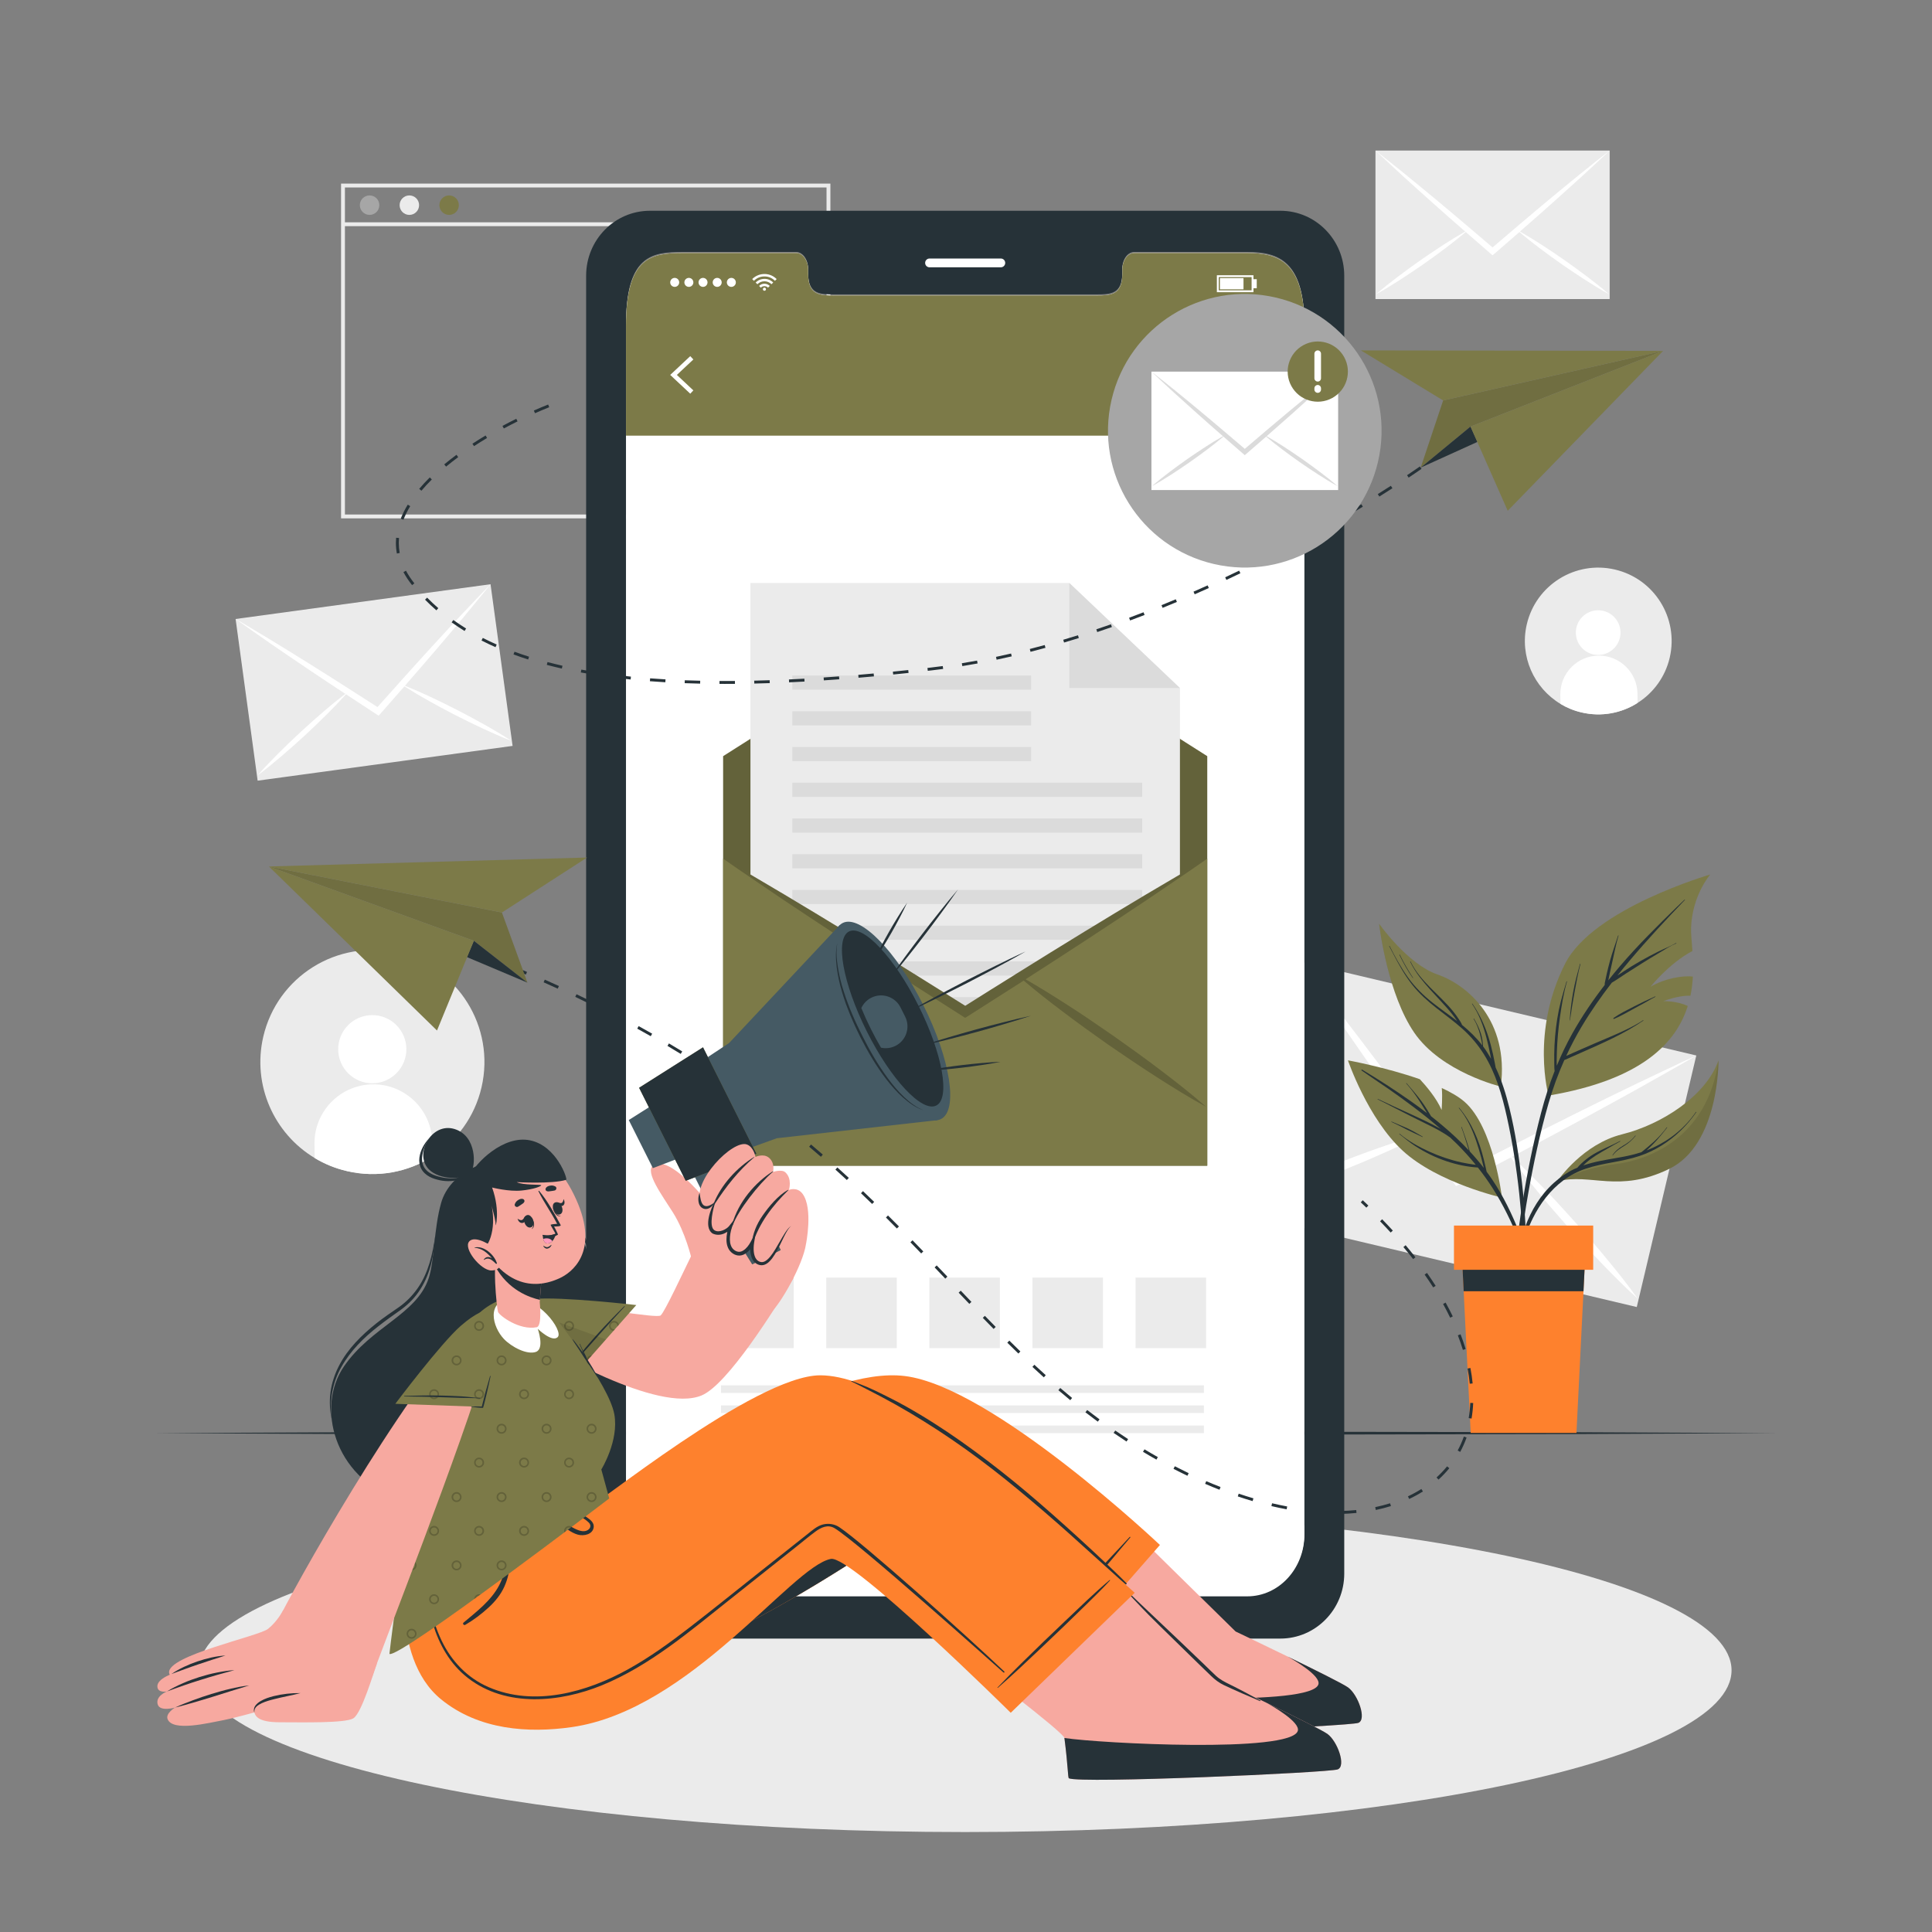 <svg width="256" height="256" viewBox="0 0 256 256" fill="none" xmlns="http://www.w3.org/2000/svg">
<rect x="0" y="0" width="256" height="256" fill="#808080" stroke="none"/>
<path d="M41.693 153.439C42.993 154.225 44.433 154.821 45.995 155.18C50.032 156.116 54.063 155.312 57.302 153.248C60.471 151.236 62.889 148.021 63.806 144.075C65.653 136.085 60.685 128.11 52.694 126.263C44.71 124.409 36.736 129.385 34.883 137.375C33.395 143.804 36.332 150.219 41.693 153.439Z" fill="#EBEBEB"/>
<path d="M44.812 139.079C44.842 141.573 46.887 143.571 49.382 143.541C51.876 143.512 53.874 141.466 53.844 138.971C53.815 136.477 51.769 134.479 49.274 134.508C46.78 134.538 44.782 136.584 44.812 139.079Z" fill="white"/>
<path d="M41.671 151.576L41.693 153.44C42.993 154.225 44.433 154.821 45.995 155.18C50.032 156.116 54.063 155.312 57.302 153.248L57.28 151.392C57.229 147.092 53.696 143.629 49.383 143.68C45.07 143.73 41.62 147.277 41.671 151.576Z" fill="white"/>
<path d="M206.765 93.265C207.616 93.781 208.56 94.17 209.583 94.406C212.228 95.019 214.867 94.492 216.989 93.14C219.065 91.822 220.649 89.716 221.25 87.132C222.459 81.897 219.205 76.674 213.971 75.464C208.741 74.25 203.518 77.509 202.304 82.743C201.33 86.954 203.253 91.156 206.765 93.265Z" fill="#EBEBEB"/>
<path d="M208.808 83.859C208.827 85.493 210.167 86.802 211.802 86.783C213.435 86.763 214.744 85.423 214.725 83.789C214.705 82.155 213.365 80.847 211.731 80.865C210.097 80.885 208.788 82.225 208.808 83.859Z" fill="white"/>
<path d="M206.751 92.045L206.765 93.266C207.616 93.781 208.56 94.171 209.583 94.406C212.228 95.019 214.867 94.493 216.989 93.14L216.975 91.924C216.942 89.108 214.627 86.839 211.802 86.873C208.977 86.906 206.717 89.229 206.751 92.045Z" fill="white"/>
<path d="M110.032 68.686H45.193V24.327H110.032V68.686ZM45.705 68.174H109.52V24.839H45.705V68.174Z" fill="#EBEBEB"/>
<path d="M50.263 27.185C50.263 27.898 49.684 28.476 48.972 28.476C48.259 28.476 47.681 27.898 47.681 27.185C47.681 26.472 48.259 25.894 48.972 25.894C49.685 25.895 50.263 26.472 50.263 27.185Z" fill="#A6A6A6"/>
<path d="M55.532 27.185C55.532 27.898 54.955 28.476 54.242 28.476C53.529 28.476 52.951 27.898 52.951 27.185C52.951 26.472 53.529 25.894 54.242 25.894C54.955 25.895 55.532 26.472 55.532 27.185Z" fill="#EBEBEB"/>
<path d="M60.802 27.185C60.802 27.898 60.224 28.476 59.511 28.476C58.799 28.476 58.221 27.898 58.221 27.185C58.221 26.472 58.798 25.894 59.511 25.894C60.224 25.895 60.802 26.472 60.802 27.185Z" fill="#7C7A48"/>
<path d="M109.776 29.456H45.449V29.968H109.776V29.456Z" fill="#EBEBEB"/>
<path d="M64.999 77.412L31.218 82.019L34.139 103.442L67.921 98.836L64.999 77.412Z" fill="#EBEBEB"/>
<path d="M65.003 77.414C63.816 78.904 62.597 80.344 61.397 81.815C60.183 83.261 58.965 84.707 57.739 86.14C56.46 87.636 55.174 89.119 53.887 90.596C53.847 90.644 53.812 90.691 53.773 90.738C52.632 92.04 51.487 93.343 50.342 94.645L50.171 94.83L49.961 94.697C48.509 93.748 47.062 92.799 45.614 91.843C45.564 91.815 45.512 91.78 45.461 91.745C43.82 90.667 42.184 89.582 40.55 88.476C38.992 87.43 37.43 86.363 35.874 85.295C34.324 84.198 32.764 83.138 31.221 82.019C32.825 82.94 34.41 83.919 36.002 84.869C37.592 85.841 39.181 86.813 40.764 87.807C42.526 88.902 44.29 90.019 46.051 91.15C46.057 91.15 46.057 91.15 46.063 91.156C47.381 91.996 48.701 92.843 50.02 93.689C51.06 92.521 52.104 91.345 53.15 90.189C53.154 90.175 53.154 90.175 53.159 90.174C54.554 88.62 55.95 87.072 57.358 85.537C58.617 84.162 59.883 82.794 61.156 81.439C62.439 80.098 63.705 78.73 65.003 77.414Z" fill="white"/>
<path d="M46.169 91.633C46.155 91.645 46.147 91.662 46.133 91.674C45.976 91.85 45.819 92.026 45.662 92.198C44.912 93.029 44.138 93.832 43.346 94.617C42.382 95.586 41.389 96.522 40.39 97.454C39.383 98.372 38.371 99.285 37.329 100.171C36.287 101.058 35.233 101.93 34.13 102.747C35.032 101.709 35.983 100.727 36.947 99.763C37.916 98.794 38.909 97.858 39.904 96.926C40.915 96.003 41.927 95.09 42.969 94.204C43.797 93.496 44.643 92.797 45.513 92.13C45.714 91.974 45.916 91.822 46.122 91.67C46.136 91.658 46.155 91.645 46.169 91.633Z" fill="white"/>
<path d="M67.75 98.162C66.468 97.67 65.215 97.112 63.978 96.537C62.737 95.962 61.517 95.353 60.297 94.739C59.084 94.109 57.876 93.472 56.689 92.797C55.72 92.252 54.76 91.691 53.82 91.09C53.617 90.963 53.419 90.835 53.22 90.707C53.204 90.698 53.192 90.684 53.175 90.676C53.191 90.684 53.213 90.692 53.229 90.695C53.47 90.791 53.704 90.883 53.94 90.98C54.956 91.389 55.953 91.838 56.946 92.296C58.187 92.871 59.407 93.48 60.623 94.1C61.835 94.73 63.044 95.366 64.231 96.041C65.423 96.712 66.603 97.403 67.75 98.162Z" fill="white"/>
<path d="M172.21 127.418L164.322 160.75L216.881 173.188L224.769 139.857L172.21 127.418Z" fill="#EBEBEB"/>
<path d="M224.779 139.861C222.175 141.389 219.553 142.821 216.941 144.313C214.323 145.758 211.698 147.201 209.069 148.62C206.326 150.104 203.58 151.563 200.836 153.013C200.75 153.06 200.672 153.11 200.585 153.158C198.158 154.432 195.723 155.705 193.288 156.977L192.93 157.153L192.696 156.837C191.09 154.608 189.492 152.381 187.896 150.143C187.838 150.072 187.782 149.991 187.726 149.91C185.916 147.383 184.115 144.847 182.33 142.281C180.623 139.846 178.923 137.379 177.231 134.914C175.565 132.41 173.862 129.954 172.22 127.421C174.065 129.695 175.851 132.046 177.662 134.358C179.459 136.7 181.255 139.042 183.027 141.413C185.007 144.037 186.979 146.693 188.938 149.368C188.945 149.37 188.945 149.37 188.951 149.383C190.422 151.376 191.889 153.379 193.357 155.383C195.56 154.248 197.772 153.104 199.977 151.993C199.991 151.973 199.991 151.973 199.998 151.975C202.947 150.472 205.892 148.98 208.848 147.513C211.493 146.199 214.143 144.898 216.796 143.621C219.46 142.369 222.11 141.067 224.779 139.861Z" fill="white"/>
<path d="M188.837 150.146C188.81 150.157 188.789 150.177 188.761 150.187C188.429 150.358 188.097 150.529 187.766 150.693C186.184 151.494 184.582 152.24 182.964 152.949C180.988 153.832 178.986 154.65 176.977 155.458C174.967 156.241 172.95 157.013 170.905 157.73C168.86 158.446 166.805 159.135 164.709 159.714C166.634 158.694 168.6 157.784 170.574 156.909C172.558 156.029 174.561 155.211 176.561 154.401C178.582 153.612 180.598 152.839 182.643 152.123C184.271 151.55 185.918 150.998 187.585 150.508C187.971 150.391 188.355 150.282 188.747 150.175C188.775 150.165 188.81 150.157 188.837 150.146Z" fill="white"/>
<path d="M217.016 172.095C215.402 170.638 213.866 169.099 212.367 167.544C210.861 165.987 209.404 164.392 207.95 162.789C206.517 161.166 205.094 159.537 203.723 157.862C202.602 156.505 201.503 155.128 200.456 153.705C200.228 153.401 200.008 153.099 199.788 152.797C199.768 152.775 199.757 152.748 199.737 152.727C199.757 152.748 199.785 152.771 199.807 152.785C200.108 153.064 200.402 153.334 200.695 153.612C201.965 154.796 203.182 156.026 204.388 157.27C205.895 158.827 207.351 160.422 208.796 162.031C210.229 163.653 211.652 165.282 213.023 166.957C214.404 168.626 215.753 170.32 217.016 172.095Z" fill="white"/>
<path d="M213.288 19.948H182.257V39.627H213.288V19.948Z" fill="#EBEBEB"/>
<path d="M213.288 19.948C212.035 21.146 210.758 22.294 209.495 23.474C208.222 24.628 206.946 25.782 205.664 26.924C204.327 28.116 202.985 29.295 201.642 30.469C201.601 30.507 201.563 30.545 201.522 30.583C200.333 31.617 199.14 32.651 197.947 33.684L197.77 33.83L197.598 33.684C196.405 32.651 195.216 31.617 194.028 30.577C193.986 30.545 193.944 30.507 193.902 30.469C192.556 29.296 191.213 28.117 189.876 26.918C188.599 25.783 187.322 24.629 186.05 23.474C184.787 22.295 183.51 21.147 182.257 19.948C183.589 20.976 184.899 22.054 186.217 23.106C187.532 24.178 188.846 25.25 190.151 26.341C191.605 27.545 193.058 28.77 194.508 30.006C194.512 30.006 194.512 30.006 194.517 30.013C195.603 30.932 196.688 31.858 197.774 32.784C198.856 31.858 199.941 30.926 201.027 30.013C201.032 30 201.032 30 201.036 30C202.486 28.77 203.935 27.546 205.393 26.334C206.698 25.25 208.008 24.172 209.322 23.106C210.646 22.053 211.955 20.975 213.288 19.948Z" fill="white"/>
<path d="M194.555 30.454C194.541 30.463 194.531 30.478 194.517 30.487C194.354 30.627 194.191 30.766 194.028 30.902C193.25 31.558 192.453 32.188 191.642 32.798C190.654 33.553 189.643 34.275 188.627 34.993C187.607 35.697 186.581 36.396 185.533 37.067C184.484 37.738 183.427 38.395 182.331 38.996C183.273 38.171 184.251 37.402 185.239 36.652C186.232 35.897 187.243 35.175 188.254 34.457C189.279 33.749 190.305 33.049 191.353 32.379C192.187 31.843 193.035 31.316 193.902 30.822C194.102 30.706 194.303 30.594 194.508 30.482C194.522 30.473 194.541 30.464 194.555 30.454Z" fill="white"/>
<path d="M213.214 38.996C212.119 38.395 211.056 37.738 210.012 37.067C208.964 36.395 207.939 35.697 206.913 34.993C205.897 34.275 204.886 33.553 203.898 32.798C203.092 32.188 202.295 31.563 201.521 30.906C201.353 30.766 201.19 30.627 201.027 30.487C201.013 30.478 201.004 30.463 200.99 30.454C201.004 30.463 201.022 30.473 201.036 30.478C201.242 30.594 201.442 30.706 201.642 30.823C202.509 31.317 203.352 31.843 204.191 32.379C205.24 33.05 206.265 33.749 207.285 34.457C208.301 35.175 209.312 35.898 210.3 36.652C211.294 37.403 212.272 38.171 213.214 38.996Z" fill="white"/>
<path d="M127.893 242.756C183.975 242.756 229.439 233.161 229.439 221.324C229.439 209.488 183.975 199.893 127.893 199.893C71.811 199.893 26.347 209.488 26.347 221.324C26.347 233.161 71.811 242.756 127.893 242.756Z" fill="#EBEBEB"/>
<path d="M20.465 189.899L47.349 189.775L74.232 189.73L128 189.644L181.768 189.729L208.651 189.774L235.535 189.899L208.651 190.024L181.768 190.07L128 190.155L74.232 190.069L47.349 190.024L20.465 189.899Z" fill="#263238"/>
<path d="M199.018 158.691C199.018 158.691 190.523 156.765 185.867 152.475C181.211 148.186 178.61 140.5 178.61 140.5C178.61 140.5 183.61 141.415 188.137 143.002C188.897 143.815 190.344 145.491 191.019 147.078C191.019 147.078 191.162 145.402 191.042 144.164C192.252 144.723 193.307 145.339 194.067 146.001C197.927 149.379 199.018 158.691 199.018 158.691Z" fill="#7C7A48"/>
<path d="M183.914 144.234C182.756 143.433 181.577 142.661 180.424 141.852C180.355 141.803 180.42 141.694 180.494 141.738C182.684 143.046 184.841 144.443 186.929 145.907C187.657 146.417 188.372 146.948 189.079 147.489C189.029 147.405 188.98 147.321 188.931 147.237C188.676 146.811 188.407 146.392 188.139 145.974C187.598 145.133 187.009 144.306 186.335 143.566C186.31 143.539 186.353 143.498 186.377 143.526C187.038 144.289 187.698 145.044 188.303 145.853C188.59 146.238 188.856 146.636 189.11 147.044C189.242 147.255 189.369 147.468 189.492 147.685C189.533 147.758 189.577 147.831 189.619 147.905C190.717 148.767 191.787 149.666 192.808 150.618C193.438 151.204 194.046 151.813 194.633 152.441C194.305 151.413 194.017 150.373 193.636 149.361C193.624 149.326 193.68 149.311 193.692 149.347C194.062 150.409 194.467 151.476 194.753 152.566C195.404 153.269 196.026 153.998 196.612 154.756C196.602 154.71 196.592 154.663 196.581 154.618C196.485 154.217 196.385 153.818 196.278 153.42C196.071 152.652 195.845 151.888 195.586 151.135C195.055 149.592 194.365 148.081 193.304 146.825C193.28 146.797 193.322 146.757 193.346 146.785C195.005 148.75 195.979 151.106 196.599 153.579C196.69 153.941 196.776 154.304 196.858 154.668C196.902 154.861 196.953 155.057 196.986 155.255C197.242 155.602 197.495 155.953 197.736 156.312C199.211 158.506 200.361 160.905 201.33 163.36C202.422 166.126 203.271 168.982 204.053 171.848C204.068 171.904 203.984 171.923 203.966 171.869C202.305 166.898 200.608 161.857 197.764 157.413C197.163 156.475 196.513 155.571 195.824 154.699C194.426 154.62 193.016 154.317 191.693 153.876C190.229 153.388 188.848 152.712 187.553 151.877C186.805 151.394 186.123 150.831 185.431 150.274C185.399 150.247 185.435 150.202 185.467 150.229C186.616 151.2 187.997 151.962 189.361 152.585C190.732 153.211 192.174 153.701 193.647 154.022C194.274 154.159 194.91 154.26 195.546 154.346C194.761 153.379 193.924 152.454 193.041 151.571C192.755 151.285 192.457 151.011 192.163 150.734C191.187 150.022 190.106 149.459 189.022 148.936C187.631 148.263 186.26 147.55 184.883 146.85C184.105 146.455 183.333 146.05 182.55 145.667C182.517 145.651 182.547 145.602 182.58 145.618C183.976 146.292 185.394 146.922 186.804 147.568C188.13 148.176 189.472 148.786 190.745 149.501C190.8 149.532 190.851 149.565 190.905 149.597C189.754 148.595 188.563 147.64 187.344 146.72C186.217 145.87 185.075 145.038 183.914 144.234Z" fill="#263238"/>
<path d="M184.397 148.614C185.087 148.918 185.791 149.186 186.475 149.505C187.178 149.834 187.845 150.219 188.512 150.614C188.541 150.632 188.514 150.673 188.485 150.659C187.807 150.335 187.121 150.032 186.45 149.694C185.763 149.348 185.084 148.979 184.38 148.67C184.347 148.655 184.363 148.599 184.397 148.614Z" fill="#263238"/>
<path d="M226.614 115.88C226.614 115.88 224.229 118.612 224.075 122.936C224.048 123.698 224.167 124.759 224.256 126.008C221.089 127.699 218.713 130.746 218.713 130.746C220.512 129.665 222.982 129.228 224.314 129.405C224.269 130.226 224.172 131.079 223.99 131.943C223.401 131.91 222.265 131.988 220.387 132.656C220.387 132.656 222.231 132.609 223.636 133.302C222.122 138.119 217.62 143.069 205.191 145.17C205.191 145.17 202.793 136.732 207.393 127.679C211.117 120.353 226.614 115.88 226.614 115.88Z" fill="#7C7A48"/>
<path d="M200.889 165.784C201.105 163.726 201.376 161.673 201.694 159.628C202.33 155.537 203.154 151.468 204.2 147.461C204.694 145.571 205.285 143.721 205.995 141.917C205.948 141.59 205.956 141.249 205.948 140.922C205.94 140.524 205.938 140.126 205.942 139.728C205.951 138.932 205.988 138.137 206.056 137.344C206.19 135.777 206.429 134.208 206.82 132.683C207.048 131.798 207.312 130.926 207.571 130.05C207.582 130.014 207.638 130.031 207.627 130.067C207.187 131.582 206.934 133.159 206.709 134.718C206.486 136.263 206.348 137.823 206.291 139.382C206.276 139.809 206.268 140.237 206.267 140.665C206.267 140.845 206.275 141.03 206.282 141.213C206.894 139.734 207.584 138.286 208.376 136.878C209.629 134.652 211.068 132.536 212.631 130.514C212.616 130.283 212.686 130.041 212.732 129.818C212.791 129.541 212.851 129.263 212.913 128.986C213.041 128.419 213.183 127.854 213.337 127.293C213.646 126.166 214.054 125.078 214.406 123.966C214.417 123.931 214.472 123.947 214.461 123.983C214.133 125.084 213.915 126.224 213.663 127.345C213.538 127.899 213.417 128.454 213.295 129.009C213.234 129.286 213.175 129.564 213.118 129.842C213.114 129.862 213.11 129.883 213.107 129.904C213.609 129.27 214.121 128.644 214.646 128.03C217.019 125.247 219.621 122.679 222.241 120.13C222.563 119.816 222.893 119.511 223.219 119.202C223.246 119.176 223.285 119.217 223.259 119.244C220.756 121.855 218.291 124.497 215.958 127.261C215.403 127.918 214.857 128.583 214.32 129.257C214.602 129.065 214.887 128.879 215.168 128.695C215.891 128.221 216.624 127.761 217.378 127.339C218.132 126.916 218.892 126.503 219.667 126.119C220.464 125.724 221.316 125.402 222.085 124.955C222.117 124.936 222.146 124.992 222.113 125.006C221.32 125.331 220.579 125.827 219.845 126.262C219.088 126.711 218.333 127.163 217.59 127.634C216.859 128.097 216.125 128.555 215.399 129.026C214.795 129.418 214.199 129.848 213.573 130.211C212.139 132.068 210.792 133.991 209.59 136.006C208.834 137.276 208.15 138.579 207.532 139.91C207.681 139.845 207.831 139.782 207.977 139.716C208.357 139.548 208.736 139.379 209.116 139.211C209.847 138.886 210.581 138.57 211.315 138.251C212.708 137.645 214.125 137.088 215.492 136.423C216.258 136.05 217.013 135.657 217.723 135.183C217.754 135.163 217.781 135.213 217.751 135.234C215.203 136.99 212.345 138.228 209.525 139.476L208.302 140.017C207.966 140.166 207.629 140.332 207.283 140.462C206.451 142.326 205.747 144.245 205.181 146.222C204.049 150.17 203.187 154.203 202.477 158.247C201.764 162.306 201.282 166.394 200.909 170.497C200.862 171.01 200.816 171.521 200.758 172.033C200.735 172.237 200.432 172.236 200.435 172.025C200.458 169.942 200.671 167.854 200.889 165.784Z" fill="#263238"/>
<path d="M208.451 131.458C208.678 130.195 209.015 128.959 209.355 127.722C209.365 127.686 209.42 127.703 209.411 127.739C209.096 128.953 208.871 130.191 208.643 131.424C208.411 132.68 208.205 133.942 208.028 135.207C208.025 135.229 207.991 135.229 207.993 135.206C208.076 133.948 208.227 132.699 208.451 131.458Z" fill="#263238"/>
<path d="M213.807 134.886C214.649 134.289 215.596 133.838 216.51 133.365C216.964 133.131 217.422 132.908 217.881 132.686C218.354 132.457 218.846 132.265 219.315 132.029C219.348 132.012 219.376 132.063 219.343 132.08C218.888 132.308 218.457 132.584 218.011 132.827C217.55 133.078 217.093 133.334 216.63 133.582C215.721 134.07 214.828 134.612 213.874 135.007C213.791 135.042 213.734 134.937 213.807 134.886Z" fill="#263238"/>
<path opacity="0.1" d="M198.863 143.976C198.863 143.976 191.003 142.098 187.393 136.825C183.946 131.789 182.832 123.204 182.744 122.449C182.885 123.141 184.507 130.644 189.859 134.139C193.956 136.817 197.916 139.018 198.863 143.976Z" fill="#263238"/>
<path d="M191.608 130.394C192.991 131.726 194.029 133.293 194.506 135.167C194.51 135.183 194.487 135.192 194.482 135.175C193.891 133.43 192.916 131.71 191.57 130.437C191.543 130.411 191.582 130.368 191.608 130.394Z" fill="#263238"/>
<path d="M198.863 143.976C198.863 143.976 191.003 142.098 187.393 136.825C183.946 131.789 182.832 123.204 182.744 122.449C182.736 122.414 182.735 122.396 182.735 122.396C182.735 122.396 186.504 127.755 190.467 129.122C194.43 130.488 199.999 135.216 198.863 143.976Z" fill="#7C7A48"/>
<path d="M184.128 125.352C184.857 126.782 185.622 128.2 186.558 129.507C187.47 130.779 188.569 131.863 189.792 132.834C190.859 133.683 191.988 134.451 193.07 135.282C193.061 135.27 193.054 135.256 193.045 135.243C192.842 134.942 192.626 134.649 192.402 134.364C191.952 133.788 191.46 133.246 190.965 132.709C189.988 131.649 188.991 130.61 188.115 129.462C187.631 128.827 187.205 128.151 186.855 127.432C186.839 127.399 186.894 127.38 186.91 127.413C188.185 130.07 190.731 131.77 192.548 134.014C192.807 134.333 193.051 134.662 193.275 135.007C193.433 135.25 193.625 135.521 193.727 135.806C194.716 136.616 195.63 137.499 196.409 138.517C196.343 138.001 196.231 137.486 196.094 136.99C195.898 136.286 195.643 135.625 195.261 135C195.241 134.968 195.29 134.936 195.309 134.967C195.677 135.587 196.012 136.256 196.226 136.945C196.4 137.506 196.481 138.067 196.512 138.643C196.514 138.645 196.515 138.646 196.516 138.648C196.909 139.175 197.257 139.729 197.579 140.299C197.546 140.131 197.514 139.963 197.481 139.796C197.325 139.012 197.152 138.231 196.949 137.459C196.537 135.893 195.98 134.374 195.058 133.03C195.037 132.999 195.085 132.968 195.106 132.998C196.016 134.324 196.705 135.804 197.201 137.331C197.452 138.102 197.653 138.887 197.829 139.678C197.915 140.064 197.993 140.453 198.067 140.842C198.106 141.043 198.149 141.249 198.182 141.456C198.985 143.154 199.549 144.976 199.995 146.785C200.797 150.043 201.296 153.393 201.671 156.724C202.064 160.222 202.27 163.758 202.213 167.278C202.206 167.72 202.18 168.161 202.156 168.603C202.149 168.717 201.979 168.733 201.974 168.613C201.897 166.869 201.851 165.123 201.748 163.381C201.645 161.636 201.493 159.896 201.306 158.158C200.94 154.749 200.411 151.344 199.668 147.996C199.031 145.122 198.204 142.229 196.634 139.711C195.846 138.449 194.905 137.332 193.798 136.339C192.695 135.349 191.491 134.483 190.328 133.566C189.173 132.655 188.061 131.662 187.145 130.506C186.156 129.258 185.377 127.858 184.645 126.449C184.46 126.092 184.27 125.739 184.082 125.383C184.062 125.351 184.111 125.319 184.128 125.352Z" fill="#263238"/>
<path d="M185.485 126.505C185.989 127.569 186.595 128.58 187.236 129.567C187.251 129.59 187.216 129.613 187.199 129.591C186.515 128.625 185.945 127.588 185.429 126.524C185.414 126.49 185.469 126.471 185.485 126.505Z" fill="#263238"/>
<path d="M227.71 140.5C227.71 140.5 227.835 151.67 221.155 154.895C214.476 158.125 210.894 155.434 206.356 156.514C206.356 156.514 206.361 156.514 206.364 156.508C206.54 156.242 209.779 151.586 214.931 150.304C220.231 148.982 226.103 145.154 227.71 140.5Z" fill="#7C7A48"/>
<path opacity="0.1" d="M227.71 140.5C227.71 140.5 227.835 151.67 221.155 154.895C214.476 158.125 210.894 155.434 206.356 156.514C206.356 156.514 206.361 156.514 206.364 156.508C206.553 156.417 209.866 154.759 213.958 154.268C218.169 153.761 226.215 151.017 227.71 140.5Z" fill="black"/>
<path d="M205.916 156.713C206.713 155.995 207.605 155.377 208.573 154.913C208.716 154.845 208.864 154.789 209.009 154.728C209.08 154.638 209.155 154.553 209.233 154.471C209.434 154.262 209.642 154.062 209.862 153.873C210.282 153.514 210.729 153.184 211.206 152.904C212.312 152.254 213.525 151.799 214.657 151.194C214.689 151.177 214.717 151.227 214.685 151.245C214.126 151.535 213.584 151.856 213.04 152.173C212.51 152.482 211.969 152.777 211.454 153.109C210.992 153.408 210.546 153.737 210.132 154.1C210.015 154.203 209.902 154.314 209.789 154.428C210.526 154.176 211.282 153.983 212.046 153.828C213.269 153.581 214.506 153.407 215.726 153.146C216.326 153.018 216.918 152.859 217.499 152.668C218.053 152.222 218.606 151.778 219.131 151.295C219.765 150.71 220.347 150.075 220.857 149.38C220.879 149.35 220.93 149.381 220.907 149.41C220.082 150.474 219.198 151.546 218.168 152.432C218.456 152.323 218.741 152.206 219.022 152.078C221.292 151.047 223.311 149.409 224.714 147.342C224.735 147.312 224.784 147.342 224.763 147.373C223.541 149.143 221.989 150.658 220.159 151.793C219.241 152.362 218.274 152.827 217.25 153.169C216.073 153.563 214.852 153.796 213.635 154.024C212.443 154.247 211.246 154.475 210.095 154.866C209.03 155.228 208.027 155.753 207.126 156.428C205.407 157.716 204.077 159.477 203.124 161.391C201.86 163.927 201.255 166.762 200.92 169.559C200.905 169.679 200.72 169.679 200.729 169.555C201.041 164.86 202.296 159.973 205.916 156.713Z" fill="#263238"/>
<path d="M213.667 153.07C214.001 152.537 214.501 152.137 215.041 151.825C215.671 151.461 216.237 151.068 216.674 150.474C216.696 150.444 216.745 150.475 216.723 150.504C216.319 151.023 215.836 151.448 215.281 151.796C214.697 152.162 214.11 152.52 213.709 153.096C213.691 153.122 213.65 153.097 213.667 153.07Z" fill="#263238"/>
<path d="M210.124 164.958L209.82 171.1L208.888 189.868H194.876L193.945 171.1L193.64 164.958H210.124Z" fill="#FE812D"/>
<path d="M210.124 164.958L209.82 171.1H193.945L193.64 164.958H210.124Z" fill="#263238"/>
<path d="M211.106 162.394H192.658V168.254H211.106V162.394Z" fill="#FE812D"/>
<path d="M169.66 27.928H86.116C81.451 27.928 77.665 31.777 77.665 36.536V208.512C77.665 213.26 81.451 217.12 86.116 217.12H169.66C174.325 217.12 178.12 213.26 178.12 208.512V36.536C178.12 31.777 174.325 27.928 169.66 27.928ZM172.833 203.195C172.833 207.721 169.443 211.383 165.262 211.383H90.524C86.333 211.383 82.943 207.721 82.943 203.195V43.054C82.943 33.833 86.333 33.383 90.524 33.383H105.497C106.367 33.383 107.079 34.371 107.079 35.597V36.126C107.079 38.997 108.65 39.007 110.577 39.007H145.199C147.146 39.007 148.707 38.997 148.707 36.126V35.597C148.707 34.371 149.409 33.383 150.293 33.383H165.262C169.442 33.383 172.832 34.609 172.832 43.054V203.195H172.833Z" fill="#263238"/>
<path d="M172.838 43.195V203.335C172.838 207.862 169.448 211.524 165.267 211.524H90.529C86.338 211.524 82.948 207.862 82.948 203.335V43.195C82.948 33.974 86.338 33.524 90.529 33.524H105.502C106.372 33.524 107.083 34.513 107.083 35.738V36.267C107.083 39.139 108.655 39.148 110.582 39.148H145.204C147.151 39.148 148.712 39.139 148.712 36.267V35.738C148.712 34.512 149.414 33.524 150.299 33.524H165.267C169.447 33.524 172.838 34.75 172.838 43.195Z" fill="white"/>
<path d="M172.838 43.197V57.725H82.948V43.197C82.948 33.975 86.338 33.526 90.529 33.526H105.502C106.372 33.526 107.083 34.514 107.083 35.74V36.269C107.083 39.14 108.655 39.15 110.582 39.15H145.203C147.15 39.15 148.712 39.14 148.712 36.269V35.74C148.712 34.514 149.413 33.526 150.298 33.526H165.266C169.447 33.526 172.838 34.752 172.838 43.197Z" fill="#7C7A48"/>
<path d="M132.613 35.42H123.169C122.847 35.42 122.586 35.159 122.586 34.837C122.586 34.515 122.847 34.254 123.169 34.254H132.613C132.935 34.254 133.196 34.515 133.196 34.837C133.196 35.16 132.935 35.42 132.613 35.42Z" fill="white"/>
<path d="M102.912 36.98C102.864 37.028 102.815 37.076 102.767 37.124C102.74 37.151 102.712 37.179 102.685 37.206C102.297 36.829 101.834 36.628 101.292 36.628C100.75 36.628 100.287 36.828 99.896 37.208C99.871 37.181 99.845 37.153 99.818 37.127C99.771 37.078 99.723 37.031 99.675 36.983C99.674 36.982 99.672 36.982 99.671 36.981C99.671 36.98 99.671 36.978 99.671 36.977C99.674 36.974 99.678 36.971 99.681 36.968C99.742 36.914 99.802 36.858 99.864 36.806C99.994 36.7 100.136 36.611 100.287 36.537C100.466 36.449 100.652 36.384 100.848 36.348C100.94 36.331 101.034 36.323 101.128 36.311C101.159 36.307 101.367 36.306 101.373 36.307C101.436 36.311 101.5 36.315 101.564 36.321C101.741 36.34 101.912 36.383 102.078 36.444C102.199 36.488 102.314 36.543 102.426 36.607C102.544 36.674 102.655 36.751 102.758 36.839C102.811 36.884 102.86 36.931 102.911 36.977C102.912 36.977 102.912 36.979 102.912 36.98Z" fill="white"/>
<path d="M100.356 37.66C100.279 37.585 100.204 37.511 100.127 37.434C100.387 37.178 100.695 37.016 101.057 36.967C101.597 36.894 102.062 37.058 102.455 37.431C102.377 37.508 102.302 37.583 102.226 37.659C101.967 37.408 101.656 37.272 101.291 37.272C100.926 37.273 100.616 37.408 100.356 37.66Z" fill="white"/>
<path d="M101.998 37.889C101.922 37.964 101.847 38.039 101.77 38.116C101.639 37.988 101.479 37.918 101.291 37.918C101.104 37.918 100.944 37.988 100.812 38.117C100.735 38.041 100.66 37.966 100.585 37.89C100.946 37.511 101.597 37.481 101.998 37.889Z" fill="white"/>
<path d="M101.497 38.322C101.497 38.436 101.405 38.528 101.292 38.528C101.178 38.528 101.086 38.436 101.086 38.322C101.086 38.209 101.178 38.117 101.292 38.117C101.405 38.117 101.497 38.209 101.497 38.322Z" fill="white"/>
<path d="M88.806 37.417C88.806 37.089 89.073 36.822 89.402 36.822C89.732 36.822 89.998 37.089 89.998 37.417C89.998 37.746 89.731 38.013 89.402 38.013C89.073 38.013 88.806 37.746 88.806 37.417Z" fill="white"/>
<path d="M90.683 37.417C90.683 37.089 90.95 36.822 91.279 36.822C91.608 36.822 91.874 37.089 91.874 37.417C91.874 37.746 91.608 38.013 91.279 38.013C90.95 38.013 90.683 37.746 90.683 37.417Z" fill="white"/>
<path d="M92.559 37.417C92.559 37.089 92.826 36.822 93.155 36.822C93.484 36.822 93.75 37.089 93.75 37.417C93.75 37.746 93.484 38.013 93.155 38.013C92.826 38.013 92.559 37.746 92.559 37.417Z" fill="white"/>
<path d="M94.436 37.417C94.436 37.089 94.703 36.822 95.031 36.822C95.361 36.822 95.627 37.089 95.627 37.417C95.627 37.746 95.361 38.013 95.031 38.013C94.703 38.013 94.436 37.746 94.436 37.417Z" fill="white"/>
<path d="M96.312 37.417C96.312 37.089 96.579 36.822 96.907 36.822C97.237 36.822 97.503 37.089 97.503 37.417C97.503 37.746 97.236 38.013 96.907 38.013C96.579 38.013 96.312 37.746 96.312 37.417Z" fill="white"/>
<path d="M166.091 38.717H161.242V36.471H166.091V38.717ZM161.489 38.471H165.844V36.718H161.489V38.471Z" fill="white"/>
<path d="M164.77 36.852H161.644V38.336H164.77V36.852Z" fill="white"/>
<path d="M166.526 36.994H166.094V38.195H166.526V36.994Z" fill="white"/>
<path d="M91.462 52.167L88.806 49.679L91.462 47.191L91.874 47.63L89.688 49.679L91.874 51.728L91.462 52.167Z" fill="white"/>
<path d="M164.684 52.347H162.893V51.725C162.893 51.672 162.863 51.624 162.813 51.599C162.745 51.564 162.679 51.525 162.615 51.484C162.567 51.452 162.51 51.45 162.465 51.476L161.924 51.788L161.03 50.237L161.57 49.926C161.615 49.9 161.64 49.849 161.638 49.792C161.636 49.754 161.635 49.716 161.635 49.678C161.635 49.641 161.636 49.603 161.637 49.566C161.64 49.508 161.614 49.456 161.57 49.431L161.03 49.12L161.924 47.569L162.464 47.881C162.508 47.907 162.566 47.905 162.613 47.874C162.678 47.832 162.744 47.794 162.813 47.758C162.863 47.733 162.893 47.685 162.893 47.632V47.01H164.684V47.632C164.684 47.685 164.715 47.733 164.763 47.758C164.832 47.794 164.899 47.832 164.963 47.874C165.01 47.905 165.067 47.907 165.113 47.881L165.652 47.569L166.547 49.12L166.006 49.431C165.961 49.457 165.935 49.508 165.938 49.565C165.94 49.603 165.941 49.641 165.941 49.678C165.941 49.716 165.94 49.753 165.938 49.79C165.935 49.848 165.961 49.898 166.005 49.924L166.546 50.237L165.652 51.787L165.112 51.476C165.066 51.45 165.009 51.452 164.963 51.483C164.899 51.525 164.832 51.563 164.763 51.598C164.714 51.623 164.684 51.672 164.684 51.724V52.347ZM163.277 51.963H164.3V51.725C164.3 51.527 164.411 51.347 164.59 51.257C164.645 51.228 164.7 51.196 164.752 51.162C164.921 51.052 165.132 51.045 165.304 51.144L165.511 51.263L166.022 50.378L165.813 50.257C165.643 50.16 165.544 49.973 165.555 49.772L165.557 49.679L165.554 49.584C165.544 49.383 165.643 49.197 165.814 49.099L166.022 48.979L165.511 48.094L165.305 48.213C165.133 48.312 164.921 48.305 164.753 48.196C164.701 48.161 164.646 48.13 164.59 48.101C164.411 48.01 164.3 47.831 164.3 47.632V47.394H163.277V47.632C163.277 47.831 163.166 48.01 162.988 48.101C162.931 48.13 162.876 48.161 162.824 48.196C162.655 48.306 162.444 48.313 162.272 48.213L162.066 48.094L161.555 48.979L161.762 49.098C161.933 49.197 162.032 49.383 162.022 49.585L162.019 49.678L162.022 49.775C162.032 49.974 161.933 50.16 161.763 50.258L161.555 50.378L162.066 51.263L162.273 51.144C162.446 51.045 162.657 51.052 162.825 51.162C162.877 51.196 162.932 51.228 162.988 51.257C163.167 51.348 163.278 51.527 163.278 51.725V51.963H163.277ZM163.788 51.022C163.047 51.022 162.445 50.419 162.445 49.679C162.445 48.937 163.047 48.335 163.788 48.335C164.529 48.335 165.132 48.938 165.132 49.679C165.132 50.42 164.53 51.022 163.788 51.022ZM163.788 48.719C163.259 48.719 162.829 49.149 162.829 49.679C162.829 50.208 163.259 50.638 163.788 50.638C164.317 50.638 164.748 50.208 164.748 49.679C164.748 49.149 164.318 48.719 163.788 48.719Z" fill="white"/>
<path d="M159.966 154.46H95.82V100.197L127.888 79.833L159.966 100.197V154.46Z" fill="#7C7A48"/>
<path opacity="0.2" d="M159.966 154.46H95.82V100.197L127.888 79.833L159.966 100.197V154.46Z" fill="black"/>
<path d="M156.348 150.308H99.438V77.252H141.694L156.348 91.172V150.308Z" fill="#EBEBEB"/>
<path d="M141.694 77.252L156.348 91.172H141.694V77.252Z" fill="#DBDBDB"/>
<path d="M104.99 91.386H136.632V89.51H104.99V91.386Z" fill="#DBDBDB"/>
<path d="M104.99 96.121H136.632V94.245H104.99V96.121Z" fill="#DBDBDB"/>
<path d="M104.99 100.855H136.632V98.98H104.99V100.855Z" fill="#DBDBDB"/>
<path d="M104.99 105.59H151.35V103.714H104.99V105.59Z" fill="#DBDBDB"/>
<path d="M104.99 110.326H151.35V108.45H104.99V110.326Z" fill="#DBDBDB"/>
<path d="M104.99 115.061H151.35V113.185H104.99V115.061Z" fill="#DBDBDB"/>
<path d="M104.99 119.795H151.35V117.919H104.99V119.795Z" fill="#DBDBDB"/>
<path d="M104.99 124.531H151.35V122.655H104.99V124.531Z" fill="#DBDBDB"/>
<path d="M104.99 129.266H151.35V127.39H104.99V129.266Z" fill="#DBDBDB"/>
<path d="M104.99 134H151.35V132.125H104.99V134Z" fill="#DBDBDB"/>
<path d="M104.99 138.735H151.35V136.859H104.99V138.735Z" fill="#DBDBDB"/>
<path d="M104.99 143.471H151.35V141.595H104.99V143.471Z" fill="#DBDBDB"/>
<path d="M159.966 113.78V154.46H95.82V113.78C98.575 115.34 101.282 116.978 104.008 118.577C106.725 120.205 109.441 121.833 112.138 123.489C115.144 125.32 118.149 127.179 121.145 129.057C121.174 129.038 121.212 129.019 121.241 128.999C121.212 129.018 121.193 129.048 121.164 129.067C123.408 130.464 125.653 131.87 127.898 133.277C130.132 131.87 132.377 130.454 134.621 129.067C134.593 129.048 134.573 129.019 134.544 128.999C134.574 129.018 134.612 129.038 134.641 129.048C137.636 127.179 140.633 125.32 143.647 123.48C146.344 121.833 149.051 120.195 151.768 118.577C154.504 116.978 157.211 115.34 159.966 113.78Z" fill="#7C7A48"/>
<g opacity="0.2">
<path d="M159.966 113.78C157.374 115.6 154.735 117.344 152.124 119.136C149.494 120.889 146.855 122.642 144.206 124.376C141.441 126.187 138.667 127.979 135.892 129.761C135.806 129.819 135.729 129.877 135.642 129.934C133.186 131.505 130.72 133.075 128.253 134.645L127.887 134.867L127.531 134.645C125.065 133.074 122.609 131.504 120.152 129.925C120.066 129.877 119.978 129.819 119.892 129.761C117.108 127.979 114.334 126.187 111.569 124.366C108.93 122.642 106.29 120.889 103.66 119.136C101.049 117.344 98.41 115.6 95.819 113.78C98.574 115.34 101.281 116.978 104.007 118.577C106.723 120.205 109.439 121.833 112.137 123.489C115.142 125.32 118.148 127.179 121.143 129.057C121.153 129.057 121.153 129.057 121.163 129.067C123.407 130.464 125.651 131.87 127.896 133.277C130.131 131.87 132.376 130.454 134.62 129.067C134.629 129.048 134.629 129.048 134.639 129.048C137.635 127.179 140.631 125.32 143.646 123.48C146.343 121.833 149.05 120.195 151.767 118.577C154.504 116.978 157.211 115.34 159.966 113.78Z" fill="black"/>
<path d="M121.241 129C121.212 129.019 121.193 129.048 121.164 129.068C120.827 129.356 120.49 129.646 120.153 129.925C118.544 131.283 116.897 132.583 115.22 133.846C113.178 135.406 111.088 136.899 108.988 138.382C106.878 139.837 104.759 141.282 102.591 142.669C100.424 144.056 98.237 145.414 95.973 146.657C97.919 144.952 99.942 143.363 101.984 141.811C104.036 140.251 106.126 138.758 108.217 137.274C110.336 135.81 112.455 134.365 114.622 132.978C116.347 131.87 118.1 130.781 119.892 129.76C120.306 129.52 120.72 129.288 121.144 129.057C121.174 129.038 121.212 129.019 121.241 129Z" fill="black"/>
<path d="M159.812 146.657C157.548 145.415 155.352 144.056 153.194 142.669C151.027 141.282 148.908 139.837 146.788 138.383C144.688 136.9 142.598 135.406 140.555 133.846C138.889 132.584 137.242 131.293 135.643 129.935C135.296 129.646 134.959 129.357 134.621 129.068C134.593 129.049 134.573 129.02 134.544 129C134.574 129.019 134.612 129.039 134.641 129.049C135.065 129.289 135.479 129.521 135.893 129.761C137.685 130.782 139.428 131.871 141.162 132.979C143.33 134.366 145.449 135.811 147.558 137.275C149.659 138.758 151.749 140.252 153.791 141.812C155.843 143.363 157.866 144.952 159.812 146.657Z" fill="black"/>
</g>
<path d="M105.167 169.289H95.82V178.636H105.167V169.289Z" fill="#EBEBEB"/>
<path d="M118.829 169.289H109.481V178.636H118.829V169.289Z" fill="#EBEBEB"/>
<path d="M132.49 169.289H123.143V178.636H132.49V169.289Z" fill="#EBEBEB"/>
<path d="M146.151 169.289H136.804V178.636H146.151V169.289Z" fill="#EBEBEB"/>
<path d="M159.812 169.289H150.465V178.636H159.812V169.289Z" fill="#EBEBEB"/>
<path d="M159.524 183.562H95.532V184.57H159.524V183.562Z" fill="#EBEBEB"/>
<path d="M159.524 186.227H95.532V187.235H159.524V186.227Z" fill="#EBEBEB"/>
<path d="M159.524 188.891H95.532V189.9H159.524V188.891Z" fill="#EBEBEB"/>
<path d="M125.239 191.556H95.532V192.564H125.239V191.556Z" fill="#EBEBEB"/>
<path d="M96.064 90.621L95.334 90.619L95.336 90.235L96.064 90.237C96.499 90.236 96.939 90.235 97.382 90.231L97.385 90.615C96.941 90.619 96.5 90.62 96.064 90.621ZM92.772 90.585C92.079 90.57 91.395 90.549 90.723 90.524L90.737 90.14C91.408 90.165 92.089 90.186 92.781 90.201L92.772 90.585ZM99.948 90.575L99.938 90.191C100.612 90.176 101.293 90.156 101.984 90.133L101.997 90.517C101.305 90.54 100.622 90.559 99.948 90.575ZM104.558 90.414L104.54 90.031C105.212 90 105.894 89.965 106.583 89.926L106.605 90.31C105.913 90.348 105.231 90.383 104.558 90.414ZM88.162 90.403C87.469 90.362 86.786 90.316 86.116 90.265L86.145 89.882C86.813 89.933 87.493 89.979 88.185 90.019L88.162 90.403ZM109.161 90.153L109.136 89.77C109.809 89.725 110.489 89.677 111.177 89.625L111.206 90.008C110.516 90.059 109.835 90.108 109.161 90.153ZM83.562 90.037C82.869 89.967 82.19 89.89 81.524 89.807L81.572 89.426C82.235 89.509 82.912 89.585 83.602 89.656L83.562 90.037ZM113.759 89.804L113.727 89.422C114.399 89.365 115.079 89.304 115.766 89.241L115.801 89.624C115.113 89.687 114.433 89.747 113.759 89.804ZM78.984 89.45C78.294 89.342 77.62 89.227 76.961 89.105L77.031 88.727C77.687 88.849 78.358 88.963 79.044 89.071L78.984 89.45ZM118.35 89.379L118.312 88.997C118.984 88.93 119.663 88.859 120.348 88.786L120.389 89.168C119.703 89.241 119.023 89.312 118.35 89.379ZM122.935 88.887L122.891 88.506L123.422 88.444C123.921 88.386 124.421 88.324 124.92 88.257L124.972 88.638C124.47 88.705 123.968 88.767 123.466 88.826L122.935 88.887ZM74.447 88.588C73.769 88.434 73.098 88.27 72.452 88.1L72.55 87.728C73.191 87.897 73.858 88.061 74.531 88.213L74.447 88.588ZM127.511 88.262L127.449 87.883C128.123 87.775 128.795 87.658 129.466 87.534L129.536 87.911C128.862 88.036 128.187 88.153 127.511 88.262ZM132.055 87.413L131.976 87.038C132.643 86.897 133.309 86.751 133.973 86.597L134.059 86.971C133.392 87.125 132.724 87.273 132.055 87.413ZM69.986 87.384C69.323 87.173 68.669 86.949 68.042 86.718L68.175 86.357C68.797 86.587 69.446 86.809 70.103 87.018L69.986 87.384ZM136.55 86.366L136.455 85.994C137.116 85.825 137.774 85.651 138.43 85.471L138.531 85.842C137.873 86.022 137.213 86.197 136.55 86.366ZM65.658 85.754C65.023 85.473 64.399 85.176 63.801 84.869L63.976 84.528C64.567 84.831 65.186 85.125 65.814 85.403L65.658 85.754ZM140.995 85.139L140.886 84.771C141.538 84.578 142.189 84.379 142.836 84.176L142.951 84.543C142.302 84.746 141.649 84.945 140.995 85.139ZM145.391 83.752L145.269 83.388C145.918 83.171 146.563 82.949 147.205 82.724L147.332 83.086C146.688 83.312 146.041 83.534 145.391 83.752ZM61.559 83.608C60.969 83.244 60.392 82.86 59.844 82.467L60.068 82.155C60.609 82.543 61.178 82.922 61.761 83.281L61.559 83.608ZM149.745 82.215L149.611 81.855C150.253 81.617 150.891 81.374 151.525 81.13L151.663 81.488C151.028 81.733 150.388 81.976 149.745 82.215ZM57.823 80.871C57.305 80.421 56.799 79.946 56.321 79.46L56.594 79.19C57.066 79.669 57.564 80.138 58.075 80.581L57.823 80.871ZM154.049 80.544L153.905 80.188C154.54 79.931 155.171 79.67 155.796 79.407L155.945 79.761C155.318 80.024 154.686 80.285 154.049 80.544ZM158.302 78.749L158.148 78.398C158.777 78.122 159.401 77.844 160.018 77.565L160.176 77.915C159.558 78.195 158.932 78.474 158.302 78.749ZM54.605 77.536C54.152 76.969 53.765 76.386 53.456 75.802L53.795 75.622C54.093 76.185 54.467 76.748 54.905 77.296L54.605 77.536ZM162.506 76.842L162.343 76.495C162.967 76.202 163.583 75.908 164.192 75.614L164.359 75.96C163.749 76.254 163.131 76.549 162.506 76.842ZM166.661 74.828L166.489 74.484C167.108 74.175 167.716 73.866 168.315 73.558L168.491 73.9C167.89 74.209 167.281 74.518 166.661 74.828ZM52.586 73.343C52.502 72.882 52.459 72.411 52.459 71.942C52.459 71.713 52.469 71.483 52.488 71.255L52.871 71.288C52.852 71.505 52.843 71.723 52.843 71.942C52.843 72.387 52.883 72.835 52.963 73.274L52.586 73.343ZM170.764 72.713L170.584 72.374C171.198 72.048 171.801 71.725 172.389 71.405L172.572 71.743C171.983 72.063 171.38 72.387 170.764 72.713ZM174.819 70.503L174.631 70.168C175.242 69.825 175.837 69.488 176.413 69.157L176.604 69.489C176.027 69.821 175.431 70.159 174.819 70.503ZM53.456 68.867L53.099 68.727C53.34 68.113 53.653 67.488 54.028 66.87L54.356 67.069C53.992 67.669 53.689 68.274 53.456 68.867ZM178.822 68.197L178.626 67.866C179.237 67.504 179.824 67.153 180.384 66.813L180.583 67.142C180.022 67.482 179.434 67.834 178.822 68.197ZM182.769 65.795L182.565 65.47C183.192 65.079 183.77 64.711 184.297 64.371L184.505 64.695C183.975 65.035 183.396 65.403 182.769 65.795ZM55.84 65.022L55.546 64.775C55.97 64.272 56.443 63.762 56.95 63.26L57.22 63.533C56.721 64.026 56.257 64.527 55.84 65.022ZM186.654 63.286L186.441 62.968C187.544 62.23 188.136 61.809 188.137 61.808L188.361 62.12C188.361 62.12 187.765 62.545 186.654 63.286ZM59.109 61.828L58.864 61.532C59.371 61.111 59.917 60.684 60.486 60.263L60.714 60.572C60.151 60.988 59.611 61.411 59.109 61.828ZM62.809 59.115L62.599 58.794C63.161 58.427 63.748 58.059 64.344 57.703L64.541 58.033C63.95 58.387 63.367 58.751 62.809 59.115ZM66.762 56.773L66.581 56.435C67.174 56.115 67.789 55.798 68.408 55.491L68.578 55.835C67.963 56.14 67.352 56.455 66.762 56.773ZM70.891 54.752L70.735 54.4C71.372 54.119 72.01 53.85 72.632 53.602L72.774 53.958C72.157 54.205 71.523 54.472 70.891 54.752Z" fill="#263238"/>
<path d="M191.225 53.062L188.248 61.964L194.849 56.522L220.37 46.494L191.225 53.062Z" fill="#7C7A48"/>
<path opacity="0.1" d="M191.225 53.062L188.248 61.964L194.849 56.522L220.37 46.494L191.225 53.062Z" fill="black"/>
<path d="M195.768 58.554L188.248 61.964L194.849 56.522L195.768 58.554Z" fill="#263238"/>
<path d="M194.849 56.522L220.37 46.494L199.78 67.68L194.849 56.522Z" fill="#7C7A48"/>
<path d="M191.225 53.062L180.333 46.431L220.37 46.494L191.225 53.062Z" fill="#7C7A48"/>
<path d="M181.05 160.019C180.806 159.785 180.559 159.551 180.309 159.316L180.571 159.036C180.823 159.272 181.072 159.507 181.316 159.742L181.05 160.019Z" fill="#263238"/>
<path d="M177.68 200.601L177.67 200.217C178.357 200.2 179.041 200.157 179.706 200.09L179.744 200.472C179.07 200.54 178.376 200.583 177.68 200.601ZM175.097 200.557C174.424 200.519 173.731 200.458 173.039 200.377L173.083 199.996C173.768 200.075 174.453 200.135 175.119 200.174L175.097 200.557ZM182.302 200.081L182.223 199.705C182.9 199.563 183.562 199.391 184.193 199.194L184.308 199.561C183.665 199.761 182.99 199.936 182.302 200.081ZM170.488 199.99C169.828 199.869 169.149 199.725 168.468 199.565L168.557 199.192C169.231 199.35 169.905 199.492 170.558 199.613L170.488 199.99ZM165.977 198.904C165.327 198.713 164.665 198.504 164.011 198.282L164.134 197.918C164.784 198.138 165.44 198.346 166.085 198.536L165.977 198.904ZM186.723 198.622L186.559 198.275C187.18 197.982 187.779 197.654 188.338 197.3L188.543 197.624C187.971 197.987 187.358 198.323 186.723 198.622ZM161.59 197.399C160.956 197.151 160.314 196.887 159.684 196.614L159.836 196.262C160.463 196.532 161.1 196.794 161.73 197.041L161.59 197.399ZM190.61 196.054L190.352 195.769C190.855 195.312 191.323 194.819 191.745 194.302L192.043 194.545C191.609 195.077 191.128 195.584 190.61 196.054ZM157.34 195.547C156.73 195.254 156.114 194.948 155.495 194.628L155.672 194.287C156.288 194.605 156.899 194.909 157.506 195.201L157.34 195.547ZM153.232 193.407C152.629 193.068 152.036 192.723 151.453 192.372L151.651 192.043C152.231 192.392 152.82 192.735 153.42 193.072L153.232 193.407ZM193.486 192.384L193.148 192.202C193.464 191.615 193.741 190.993 193.97 190.353L194.331 190.483C194.096 191.14 193.811 191.779 193.486 192.384ZM149.271 191.011C148.692 190.636 148.122 190.255 147.56 189.869L147.778 189.553C148.337 189.937 148.904 190.316 149.48 190.69L149.271 191.011ZM145.465 188.378C144.911 187.97 144.364 187.556 143.824 187.137L144.06 186.834C144.597 187.251 145.141 187.662 145.693 188.069L145.465 188.378ZM194.988 187.97L194.609 187.905C194.721 187.252 194.792 186.573 194.822 185.889L195.206 185.906C195.175 186.606 195.102 187.301 194.988 187.97ZM141.816 185.532C141.285 185.095 140.76 184.653 140.239 184.205L140.489 183.915C141.008 184.36 141.531 184.8 142.06 185.235L141.816 185.532ZM194.753 183.35C194.689 182.69 194.591 182.013 194.46 181.336L194.836 181.263C194.97 181.952 195.07 182.641 195.134 183.314L194.753 183.35ZM138.311 182.506C137.803 182.048 137.299 181.585 136.798 181.118L137.06 180.836C137.56 181.303 138.062 181.764 138.568 182.221L138.311 182.506ZM134.94 179.352C134.449 178.876 133.96 178.396 133.472 177.912L133.743 177.64C134.228 178.122 134.716 178.601 135.207 179.076L134.94 179.352ZM193.841 178.867C193.648 178.236 193.424 177.587 193.173 176.939L193.531 176.8C193.785 177.457 194.013 178.115 194.207 178.755L193.841 178.867ZM131.66 176.092C131.182 175.605 130.703 175.115 130.225 174.621L130.501 174.355C130.978 174.847 131.455 175.337 131.934 175.823L131.66 176.092ZM192.156 174.599C191.865 173.996 191.549 173.385 191.216 172.784L191.552 172.598C191.888 173.206 192.207 173.823 192.501 174.432L192.156 174.599ZM128.443 172.772C127.971 172.279 127.499 171.784 127.025 171.286L127.303 171.021C127.777 171.519 128.249 172.014 128.72 172.506L128.443 172.772ZM189.908 170.588C189.551 170.026 189.168 169.454 188.77 168.889L189.084 168.668C189.485 169.238 189.871 169.815 190.232 170.382L189.908 170.588ZM125.256 169.427L123.839 167.939L124.117 167.674L125.534 169.161L125.256 169.427ZM187.247 166.834C186.839 166.311 186.405 165.775 185.958 165.243L186.252 164.996C186.702 165.532 187.139 166.071 187.55 166.598L187.247 166.834ZM122.064 166.087C121.592 165.597 121.117 165.105 120.637 164.612L120.913 164.344C121.393 164.838 121.869 165.33 122.341 165.821L122.064 166.087ZM184.271 163.317C183.819 162.821 183.351 162.324 182.867 161.826L183.142 161.558C183.629 162.059 184.1 162.56 184.555 163.058L184.271 163.317ZM118.841 162.78C118.363 162.297 117.88 161.813 117.392 161.327L117.663 161.055C118.152 161.542 118.636 162.027 119.115 162.51L118.841 162.78ZM115.562 159.531C115.075 159.057 114.582 158.583 114.083 158.109L114.348 157.831C114.848 158.307 115.342 158.781 115.83 159.255L115.562 159.531ZM112.211 156.358C111.713 155.898 111.207 155.437 110.695 154.976L110.952 154.691C111.465 155.153 111.972 155.615 112.472 156.076L112.211 156.358ZM108.774 153.279C108.263 152.834 107.744 152.389 107.217 151.944L107.465 151.651C107.993 152.097 108.513 152.543 109.026 152.989L108.774 153.279ZM105.246 150.307C104.72 149.878 104.187 149.45 103.646 149.023L103.884 148.722C104.426 149.15 104.961 149.579 105.488 150.009L105.246 150.307ZM101.621 147.453C101.082 147.042 100.535 146.633 99.98 146.224L100.208 145.914C100.764 146.325 101.313 146.736 101.853 147.147L101.621 147.453ZM97.903 144.723C97.35 144.332 96.79 143.941 96.221 143.551L96.438 143.234C97.009 143.625 97.571 144.017 98.125 144.41L97.903 144.723ZM94.094 142.12C93.529 141.747 92.955 141.376 92.374 141.004L92.58 140.68C93.163 141.053 93.738 141.425 94.305 141.799L94.094 142.12ZM90.2 139.648C89.623 139.294 89.037 138.941 88.443 138.589L88.639 138.259C89.234 138.612 89.822 138.966 90.401 139.319L90.2 139.648ZM86.227 137.302C85.638 136.967 85.042 136.632 84.438 136.3L84.623 135.964C85.228 136.298 85.827 136.632 86.417 136.968L86.227 137.302ZM82.182 135.082C81.583 134.766 80.976 134.45 80.362 134.135L80.538 133.793C81.153 134.109 81.761 134.425 82.361 134.743L82.182 135.082ZM78.072 132.985C77.463 132.685 76.848 132.387 76.225 132.09L76.391 131.743C77.015 132.041 77.632 132.34 78.241 132.64L78.072 132.985ZM73.903 131.005C73.287 130.722 72.664 130.44 72.033 130.161L72.189 129.81C72.821 130.091 73.446 130.372 74.063 130.655L73.903 131.005ZM69.682 129.137C69.058 128.871 68.427 128.606 67.789 128.341L67.936 127.987C68.575 128.252 69.207 128.517 69.832 128.785L69.682 129.137Z" fill="#263238"/>
<path d="M65.29 127.327C64.974 127.201 64.656 127.076 64.336 126.95L64.476 126.593C64.796 126.718 65.115 126.844 65.432 126.97L65.29 127.327Z" fill="#263238"/>
<path d="M66.506 120.913L69.89 130.205L62.787 124.658L35.63 114.81L66.506 120.913Z" fill="#7C7A48"/>
<path opacity="0.1" d="M66.506 120.913L69.89 130.205L62.787 124.658L35.63 114.81L66.506 120.913Z" fill="black"/>
<path d="M61.875 126.823L69.89 130.206L62.787 124.659L61.875 126.823Z" fill="#263238"/>
<path d="M62.787 124.658L35.63 114.81L57.905 136.547L62.787 124.658Z" fill="#7C7A48"/>
<path d="M66.506 120.913L77.792 113.626L35.63 114.81L66.506 120.913Z" fill="#7C7A48"/>
<path d="M182.594 61.179C184.859 51.429 178.791 41.689 169.041 39.424C159.291 37.159 149.551 43.227 147.286 52.977C145.021 62.727 151.089 72.467 160.839 74.732C170.589 76.997 180.329 70.929 182.594 61.179Z" fill="#A6A6A6"/>
<path d="M177.311 49.242H152.569V64.933H177.311V49.242Z" fill="white"/>
<path d="M177.311 49.242C176.312 50.198 175.294 51.112 174.287 52.053C173.273 52.973 172.254 53.894 171.233 54.804C170.166 55.754 169.096 56.694 168.026 57.63C167.993 57.66 167.963 57.691 167.929 57.721C166.982 58.546 166.031 59.37 165.08 60.194L164.938 60.31L164.801 60.194C163.849 59.37 162.902 58.545 161.954 57.716C161.921 57.691 161.887 57.66 161.854 57.63C160.78 56.695 159.71 55.754 158.644 54.798C157.626 53.893 156.607 52.973 155.593 52.053C154.586 51.112 153.568 50.197 152.569 49.242C153.632 50.061 154.676 50.92 155.727 51.76C156.775 52.614 157.822 53.469 158.863 54.339C160.022 55.299 161.181 56.275 162.337 57.261C162.34 57.261 162.34 57.261 162.344 57.266C163.21 57.999 164.076 58.738 164.941 59.476C165.804 58.738 166.669 57.994 167.535 57.266C167.538 57.256 167.538 57.256 167.542 57.256C168.697 56.275 169.853 55.299 171.016 54.334C172.056 53.469 173.1 52.609 174.148 51.76C175.204 50.92 176.248 50.06 177.311 49.242Z" fill="#DBDBDB"/>
<path d="M162.375 57.619C162.363 57.626 162.356 57.637 162.345 57.645C162.215 57.756 162.085 57.867 161.955 57.975C161.334 58.499 160.699 59.001 160.052 59.488C159.265 60.09 158.458 60.666 157.648 61.238C156.835 61.799 156.017 62.356 155.181 62.891C154.345 63.426 153.502 63.95 152.628 64.429C153.379 63.771 154.159 63.158 154.947 62.56C155.738 61.958 156.545 61.383 157.35 60.81C158.168 60.246 158.985 59.689 159.821 59.153C160.486 58.726 161.163 58.306 161.854 57.912C162.014 57.819 162.173 57.73 162.337 57.641C162.349 57.633 162.363 57.626 162.375 57.619Z" fill="#DBDBDB"/>
<path d="M177.252 64.429C176.379 63.95 175.532 63.426 174.699 62.891C173.863 62.356 173.046 61.799 172.228 61.238C171.418 60.666 170.612 60.09 169.824 59.488C169.181 59.001 168.546 58.503 167.929 57.98C167.796 57.868 167.666 57.757 167.536 57.645C167.524 57.638 167.517 57.627 167.506 57.619C167.517 57.626 167.532 57.634 167.543 57.638C167.707 57.73 167.866 57.82 168.026 57.913C168.717 58.306 169.39 58.726 170.059 59.154C170.895 59.689 171.712 60.246 172.526 60.811C173.336 61.383 174.142 61.959 174.93 62.561C175.721 63.158 176.501 63.771 177.252 64.429Z" fill="#DBDBDB"/>
<path d="M176.522 52.741C178.457 51.687 179.17 49.264 178.116 47.33C177.061 45.395 174.638 44.681 172.704 45.736C170.769 46.79 170.056 49.213 171.11 51.148C172.165 53.082 174.588 53.796 176.522 52.741Z" fill="#7C7A48"/>
<path d="M174.165 50.117V46.871C174.165 46.629 174.366 46.429 174.607 46.429C174.848 46.429 175.041 46.629 175.041 46.871V50.117C175.041 50.367 174.848 50.559 174.607 50.559C174.366 50.559 174.165 50.367 174.165 50.117ZM174.607 52.054C174.366 52.054 174.165 51.861 174.165 51.612V51.451C174.165 51.21 174.366 51.01 174.607 51.01C174.848 51.01 175.041 51.21 175.041 51.451V51.612C175.041 51.861 174.848 52.054 174.607 52.054Z" fill="white"/>
<path d="M69.451 154.736C77.225 158.407 82.085 173.47 78.168 185.714C73.934 198.945 60.386 201.473 52.597 198.646C44.331 195.646 41.828 186.509 45.585 181.044C49.215 175.767 55.182 174.203 56.801 169.379C57.575 167.071 57.471 162.803 58.467 159.343C59.579 155.482 64.754 152.518 69.451 154.736Z" fill="#263238"/>
<path d="M72.452 156.836C75.494 160.081 77.868 163.968 79.39 168.173C80.158 170.275 80.632 172.484 80.851 174.714C80.948 175.832 80.97 176.955 80.922 178.077C80.87 179.2 80.731 180.31 80.559 181.417C79.811 185.817 78.013 190.147 74.909 193.424C73.368 195.056 71.541 196.414 69.535 197.405C67.525 198.385 65.35 199.019 63.138 199.256C67.536 198.598 71.685 196.454 74.643 193.178C77.627 189.914 79.391 185.682 80.092 181.339C80.267 180.251 80.413 179.152 80.469 178.054C80.524 176.954 80.509 175.851 80.421 174.752C80.228 172.556 79.751 170.387 79.046 168.293C78.34 166.198 77.404 164.18 76.291 162.264C75.189 160.342 73.91 158.514 72.452 156.836Z" fill="#263238"/>
<path d="M57.668 163.751C57.59 164.98 57.444 166.211 57.146 167.418C56.837 168.619 56.364 169.791 55.69 170.849C55.02 171.911 54.12 172.824 53.104 173.561C52.092 174.274 51.094 174.978 50.134 175.737C48.207 177.231 46.445 178.981 45.252 181.103C44.041 183.212 43.6 185.732 43.968 188.171C43.706 186.969 43.627 185.713 43.793 184.478C43.871 183.86 44.016 183.251 44.212 182.659C44.404 182.065 44.647 181.487 44.938 180.934C46.094 178.702 47.918 176.913 49.844 175.369C50.814 174.598 51.845 173.903 52.852 173.207C53.841 172.515 54.693 171.639 55.378 170.643C56.77 168.64 57.326 166.178 57.668 163.751Z" fill="#263238"/>
<path d="M179.985 228.288C178.843 228.727 145.661 230.206 144.363 229.464C144.221 229.381 144.26 227.917 143.772 224.128C143.747 223.947 142.991 223.244 141.809 222.254C137.372 218.534 126.944 210.694 126.944 210.694L143.503 196.307L159.55 212.08L163.724 216.181C163.724 216.181 177.281 222.625 178.623 223.592C179.956 224.562 181.128 227.848 179.985 228.288Z" fill="#F7A9A0"/>
<path d="M179.986 228.289C178.843 228.725 145.66 230.207 144.361 229.465C144.221 229.38 144.26 227.916 143.77 224.129C148.518 224.847 173.817 226.163 174.697 223.183C175.042 222.011 171.279 219.87 170.6 219.494C174.179 221.233 177.949 223.105 178.625 223.591C179.955 224.562 181.127 227.849 179.986 228.289Z" fill="#263238"/>
<path d="M153.696 204.717L151.143 207.631L138.401 222.179C138.401 222.179 120.859 209.428 115.709 205.222C115.543 205.085 95.289 219.413 80.48 222.179C69.127 224.299 61.402 220.017 56.954 209.428L75.719 201.124C91.448 193.371 109.169 181.031 119.884 182.33C131.523 183.741 153.696 204.717 153.696 204.717Z" fill="#FE812D"/>
<path d="M149.689 203.655C147.074 206.486 147.787 205.639 145.202 208.497C143.937 209.896 137.561 216.912 136.598 218.414C136.577 218.447 136.624 218.488 136.654 218.463C138.031 217.329 144.253 210.177 145.492 208.755C148.025 205.85 147.268 206.658 149.769 203.726C149.816 203.671 149.739 203.602 149.689 203.655Z" fill="#263238"/>
<path d="M149.116 209.946L138.403 222.18C138.403 222.18 120.858 209.429 115.708 205.223C115.543 205.085 95.288 219.414 80.481 222.18C69.127 224.299 61.401 220.015 56.956 209.429L75.719 201.123C77.802 200.095 79.918 198.99 82.051 197.846C98.529 200.851 134.64 207.345 149.116 209.946Z" fill="#263238"/>
<path d="M177.255 234.451C176.113 234.891 142.931 236.37 141.633 235.628C141.491 235.545 141.53 234.081 141.042 230.292C141.017 230.112 140.261 229.409 139.079 228.418C134.642 224.698 124.214 216.858 124.214 216.858L140.773 202.471L156.82 218.244L160.994 222.345C160.994 222.345 174.551 228.789 175.893 229.756C177.225 230.726 178.397 234.012 177.255 234.451Z" fill="#F7A9A0"/>
<path d="M177.256 234.453C176.113 234.889 142.93 236.371 141.631 235.628C141.49 235.544 141.529 234.08 141.04 230.293C145.787 231.011 171.086 232.327 171.966 229.346C172.311 228.174 168.548 226.034 167.869 225.658C171.448 227.396 175.218 229.269 175.893 229.754C177.225 230.726 178.397 234.013 177.256 234.453Z" fill="#263238"/>
<path d="M166.997 225.314C165.649 224.595 164.307 223.863 162.936 223.19C162.288 222.872 161.675 222.559 161.136 222.068C160.575 221.557 160.045 221.013 159.496 220.489C157.272 218.363 155.055 216.23 152.812 214.125C151.597 212.985 150.397 211.832 149.194 210.68C149.166 210.652 149.117 210.69 149.139 210.724C149.216 210.841 151.237 213.003 152.207 213.981C153.299 215.081 154.412 216.16 155.52 217.244C156.62 218.32 157.72 219.395 158.821 220.47C159.375 221.011 159.931 221.548 160.49 222.084C161.005 222.579 161.533 222.982 162.18 223.288C163.752 224.033 165.352 224.713 166.95 225.4C167.006 225.423 167.053 225.344 166.997 225.314Z" fill="#263238"/>
<path d="M53.899 206.135C53.899 206.135 51.461 219.461 58.429 225.156C63.45 229.26 70.037 229.666 75.74 228.855C91.502 226.614 104.855 207.578 110.095 206.562C112.783 206.041 133.928 226.952 133.928 226.952L150.353 211.053C146.175 207.424 121.263 182.235 108.686 182.235C100.079 182.235 78.255 200.117 77.73 199.907C76.871 199.565 73.051 197.731 73.051 197.731L53.899 206.135Z" fill="#FE812D"/>
<path d="M147.028 209.367C144.974 211.097 143.05 212.982 141.108 214.825C139.174 216.661 137.251 218.508 135.356 220.38C134.28 221.443 133.211 222.51 132.173 223.607C132.147 223.634 132.187 223.672 132.216 223.648C134.247 221.887 136.194 220.039 138.141 218.193C140.076 216.359 141.998 214.511 143.899 212.644C144.975 211.587 146.065 210.528 147.084 209.419C147.117 209.383 147.065 209.335 147.028 209.367Z" fill="#263238"/>
<path d="M66.958 204.078C66.929 204.008 66.82 204.058 66.837 204.129C67.305 206.071 67.068 208.286 66.14 210.062C65.075 212.098 63.14 213.555 61.418 215.006C61.253 215.146 61.465 215.406 61.645 215.302C62.753 214.662 63.805 213.865 64.748 212.997C65.606 212.208 66.356 211.295 66.835 210.224C67.719 208.25 67.797 206.08 66.958 204.078Z" fill="#263238"/>
<path d="M78.032 201.246C77.547 200.886 77.038 200.558 76.541 200.216C75.367 199.407 74.188 198.594 72.982 197.833C72.868 197.761 72.733 197.944 72.843 198.028C73.692 198.673 74.57 199.281 75.439 199.898C75.884 200.215 76.33 200.53 76.778 200.842C77.196 201.133 77.689 201.402 78.042 201.773C78.409 202.159 78.196 202.633 77.741 202.813C77.334 202.973 76.888 202.865 76.497 202.707C75.612 202.348 74.816 201.703 74.019 201.185C73.531 200.869 73.044 200.553 72.552 200.242C72.029 199.913 71.485 199.613 70.964 199.284C70.93 199.262 70.891 199.316 70.923 199.341C71.405 199.725 71.867 200.139 72.35 200.524C72.833 200.908 73.32 201.287 73.812 201.661C74.278 202.014 74.753 202.354 75.236 202.684C75.647 202.963 76.097 203.222 76.58 203.352C77.36 203.563 78.549 203.328 78.668 202.362C78.729 201.884 78.388 201.51 78.032 201.246Z" fill="#263238"/>
<path d="M149.263 209.784C148.228 208.718 147.137 207.702 146.056 206.682C144.98 205.668 143.897 204.664 142.804 203.668C140.609 201.669 138.388 199.696 136.119 197.78C133.849 195.864 131.511 194.022 129.117 192.264C126.749 190.525 124.317 188.871 121.79 187.37C120.523 186.617 119.235 185.889 117.915 185.23C116.623 184.586 115.32 183.912 113.965 183.408C113.598 183.272 113.234 183.136 112.873 182.985C112.818 182.962 112.771 183.043 112.827 183.068C113.502 183.37 114.151 183.728 114.811 184.06C115.46 184.385 116.103 184.722 116.744 185.061C118.037 185.745 119.314 186.463 120.571 187.21C123.1 188.712 125.566 190.321 127.96 192.032C130.359 193.747 132.687 195.561 134.959 197.441C137.247 199.335 139.5 201.269 141.714 203.249C143.917 205.218 146.093 207.215 148.298 209.182C148.576 209.43 148.854 209.675 149.139 209.915C149.228 209.989 149.345 209.868 149.263 209.784Z" fill="#263238"/>
<path d="M133.076 221.487C128.012 216.67 114.303 204.402 111.2 202.351C110.584 201.944 109.796 201.817 109.059 201.998C108.258 202.196 107.616 202.789 106.987 203.287C106.235 203.882 105.484 204.477 104.733 205.072C103.19 206.295 101.646 207.517 100.104 208.741C97.21 211.037 94.335 213.358 91.413 215.617C88.808 217.631 86.131 219.574 83.249 221.176C77.746 224.236 70.794 226.188 64.733 223.55C61.93 222.331 59.827 220.123 58.514 217.387C57.204 214.656 56.652 211.622 56.317 208.634C56.236 207.911 56.17 207.186 56.113 206.461C56.11 206.424 56.054 206.425 56.055 206.462C56.337 212.097 57.23 218.633 62.001 222.341C67.068 226.279 74.2 225.592 79.8 223.292C86.079 220.713 91.342 216.209 96.602 212.032C99.665 209.599 102.729 207.165 105.79 204.728C106.533 204.138 107.262 203.522 108.025 202.958C108.813 202.376 109.69 201.973 110.563 202.481C113.47 204.171 132.294 221.025 132.96 221.611C133.041 221.681 133.155 221.563 133.076 221.487Z" fill="#263238"/>
<path d="M69.336 176.794C72.713 178.843 87.201 187.306 92.963 184.905C96.414 183.468 102.649 173.473 105.053 169.503C106.401 167.279 93.168 163.169 92.134 165.284C90.368 168.899 88.082 173.828 87.54 174.301C87.027 174.749 78.005 173.03 71.418 172.58C65.483 172.175 66.956 175.349 69.336 176.794Z" fill="#F7A9A0"/>
<path d="M106.796 164.856C106.395 167.588 103.391 172.853 102.178 173.845C100.965 174.836 91.843 170.027 91.566 168.444C91.288 166.86 93.349 157.768 95.41 155.848C97.471 153.927 107.21 162.026 106.796 164.856Z" fill="#F7A9A0"/>
<path d="M91.644 166.833C91.644 166.833 90.852 163.331 89.164 160.655C87.745 158.405 85.383 155.225 86.564 154.417C88.989 152.757 94.876 160.69 94.876 160.69C94.876 160.69 96.911 164.607 94.655 166.464C93.239 167.629 91.644 166.833 91.644 166.833Z" fill="#F7A9A0"/>
<path d="M99.675 167.527L103.444 165.637L97.973 154.723L93.204 157.114L99.675 167.527Z" fill="#7C7A48"/>
<path d="M93.205 157.114L95.672 161.086L99.677 167.528L103.446 165.638L97.974 154.723L93.205 157.114Z" fill="#455A64"/>
<path d="M93.205 157.114L95.672 161.086L100.061 158.886L97.974 154.723L93.205 157.114Z" fill="#263238"/>
<path d="M93.566 158.945L99.5 155.971L97.241 151.463L91.307 154.437L93.566 158.945Z" fill="#455A64"/>
<path d="M86.51 154.784L91.35 152.935L87.694 145.64L83.315 148.411L86.51 154.784Z" fill="#455A64"/>
<path d="M89.341 143.008L94.736 153.773L102.935 150.822L124.234 148.424L111.277 122.572L96.611 138.205L89.341 143.008Z" fill="#455A64"/>
<path d="M113.999 137.382C117.595 144.556 122.379 149.435 124.685 148.279C126.991 147.123 125.945 140.37 122.35 133.196C118.754 126.022 113.969 121.143 111.663 122.299C109.357 123.455 110.403 130.208 113.999 137.382Z" fill="#455A64"/>
<path d="M114.86 136.671C118.052 143.039 122.171 147.435 124.059 146.489C125.947 145.543 124.89 139.612 121.697 133.243C118.505 126.874 114.386 122.478 112.498 123.425C110.61 124.372 111.668 130.302 114.86 136.671Z" fill="#263238"/>
<path d="M115.418 136.393C115.843 137.241 116.284 138.053 116.737 138.822C117.362 138.962 118.036 138.893 118.653 138.584C120.076 137.87 120.652 136.136 119.938 134.71L119.326 133.491C118.611 132.065 116.877 131.489 115.454 132.202C114.849 132.506 114.395 132.999 114.13 133.571C114.507 134.492 114.939 135.438 115.418 136.393Z" fill="#455A64"/>
<path d="M90.863 156.46L100.223 152.882L93.153 138.776L84.685 144.135L90.863 156.46Z" fill="#7C7A48"/>
<path d="M90.863 156.46L100.223 152.882L93.153 138.776L84.685 144.135L90.863 156.46Z" fill="#263238"/>
<path d="M110.954 124.95C110.68 126.008 110.753 127.122 110.873 128.2C111.017 129.281 111.245 130.352 111.559 131.396C111.7 131.924 111.889 132.436 112.06 132.954C112.259 133.461 112.442 133.975 112.653 134.478C112.872 134.976 113.073 135.484 113.307 135.976C113.543 136.467 113.767 136.963 114.013 137.449C115.004 139.387 116.109 141.278 117.441 143.008C118.112 143.868 118.83 144.696 119.644 145.426C120.464 146.135 121.361 146.813 122.411 147.124C121.388 146.747 120.526 146.054 119.748 145.314C118.964 144.57 118.274 143.732 117.633 142.864C116.354 141.121 115.256 139.247 114.291 137.309C113.311 135.38 112.433 133.392 111.788 131.328C111.448 130.301 111.198 129.246 111.023 128.179C110.855 127.115 110.75 126.019 110.954 124.95Z" fill="#263238"/>
<path d="M120.201 119.607C119.768 120.225 119.366 120.862 118.97 121.501C118.57 122.139 118.194 122.79 117.817 123.44C117.447 124.095 117.079 124.75 116.733 125.419L116.215 126.422C116.054 126.762 115.881 127.097 115.729 127.443C115.949 127.135 116.15 126.817 116.361 126.505L116.961 125.549C117.361 124.911 117.737 124.26 118.114 123.609C118.483 122.954 118.852 122.299 119.197 121.631C119.545 120.965 119.889 120.295 120.201 119.607Z" fill="#263238"/>
<path d="M122.477 141.895C123.327 141.865 124.173 141.797 125.018 141.725C125.863 141.655 126.706 141.56 127.548 141.464C128.389 141.36 129.231 141.256 130.069 141.124L131.326 140.927C131.744 140.848 132.163 140.782 132.579 140.694C132.154 140.706 131.731 140.739 131.307 140.761L130.038 140.864C129.192 140.933 128.35 141.029 127.507 141.125C126.666 141.229 125.825 141.334 124.986 141.465C124.148 141.592 123.311 141.725 122.477 141.895Z" fill="#263238"/>
<path d="M136.597 134.593C135.377 134.855 134.166 135.153 132.957 135.457C131.747 135.757 130.544 136.082 129.34 136.408C128.139 136.742 126.939 137.076 125.745 137.435L123.955 137.976C123.361 138.169 122.765 138.349 122.174 138.552C122.785 138.424 123.39 138.275 123.999 138.137L125.815 137.688C127.025 137.388 128.228 137.063 129.431 136.737C130.632 136.403 131.833 136.068 133.026 135.708C134.221 135.353 135.414 134.991 136.597 134.593Z" fill="#263238"/>
<path d="M126.942 117.854C126.116 118.815 125.321 119.797 124.53 120.784C123.736 121.768 122.963 122.768 122.191 123.769C121.425 124.774 120.659 125.78 119.914 126.802L118.798 128.335C118.436 128.854 118.064 129.365 117.71 129.891C118.126 129.412 118.523 128.921 118.93 128.437L120.122 126.961C120.915 125.977 121.689 124.977 122.461 123.976C123.227 122.97 123.993 121.964 124.737 120.942C125.485 119.923 126.228 118.9 126.942 117.854Z" fill="#263238"/>
<path d="M120.319 134.089C121.65 133.484 122.963 132.846 124.274 132.202C125.585 131.56 126.882 130.889 128.186 130.235C129.478 129.555 130.777 128.889 132.063 128.197L133.988 127.153C134.624 126.794 135.266 126.445 135.897 126.077C135.23 126.377 134.574 126.696 133.912 127.004L131.942 127.963C130.632 128.607 129.334 129.276 128.03 129.931C126.738 130.612 125.439 131.277 124.154 131.97C122.869 132.662 121.586 133.359 120.319 134.089Z" fill="#263238"/>
<path d="M92.833 159.438C93.4 160.786 94.664 159.346 94.664 159.346C94.664 159.346 93.345 161.857 94.467 163.021C95.552 164.14 97.017 162.346 97.124 162.219C97.055 162.352 95.903 164.692 97.151 165.745C98.449 166.838 99.611 164.785 99.686 164.652C99.661 164.799 99.359 166.74 100.49 167.324C102.432 168.328 103.34 163.385 104.838 162.442C104.838 162.442 106.726 164.799 106.796 164.855C106.796 164.855 107.755 160.171 106.37 158.221C105.639 157.193 104.537 157.671 104.537 157.671C104.537 157.671 105.013 156.195 104.057 155.335C103.565 154.894 102.423 155.29 102.423 155.29C102.423 155.29 102.754 154.092 101.856 153.38C101.14 152.81 100.106 153.295 100.106 153.295C100.106 153.295 99.891 151.997 98.971 151.652C97.117 150.951 91.621 156.55 92.833 159.438Z" fill="#F7A9A0"/>
<path d="M99.931 153.347C99.951 153.33 99.931 153.299 99.908 153.313C97.651 154.714 95.6 156.944 94.588 159.416C94.555 159.497 94.672 159.587 94.726 159.504C96.257 157.155 97.802 155.192 99.931 153.347Z" fill="#263238"/>
<path d="M102.439 155.251C102.462 155.231 102.429 155.192 102.402 155.21C100.084 156.666 97.844 159.241 97.012 162.229C96.984 162.331 97.061 162.452 97.102 162.336C97.806 160.392 100.514 156.903 102.439 155.251Z" fill="#263238"/>
<path d="M99.7 164.881C100.607 162.047 102.332 159.789 104.438 157.725C104.465 157.698 104.424 157.662 104.395 157.678C103.09 158.408 101.886 159.863 101.044 161.075C100.238 162.236 99.744 163.445 99.601 164.849C99.595 164.903 99.681 164.941 99.7 164.881Z" fill="#263238"/>
<path d="M94.616 159.357C94.577 159.455 94.763 159.405 94.726 159.504C94.572 159.919 93.857 162.495 94.66 163.011C95.304 163.423 96.304 162.844 96.6 162.47L97.347 161.532L96.972 162.673C96.808 163.171 96.706 163.72 96.713 164.241C96.719 164.762 96.864 165.278 97.225 165.582C97.595 165.907 98.077 165.971 98.481 165.701C98.891 165.45 99.232 164.997 99.472 164.549L100.143 163.296L99.92 164.693C99.859 165.071 99.843 165.484 99.882 165.869C99.924 166.254 100.031 166.636 100.258 166.899C100.479 167.158 100.846 167.299 101.158 167.207C101.489 167.116 101.788 166.827 102.044 166.525C102.558 165.904 102.946 165.163 103.368 164.448C103.576 164.088 103.784 163.726 104.011 163.375C104.241 163.031 104.48 162.665 104.839 162.442C104.507 162.699 104.315 163.078 104.11 163.433C103.913 163.798 103.734 164.172 103.554 164.547C103.194 165.296 102.822 166.047 102.312 166.739C102.048 167.073 101.75 167.425 101.277 167.591C100.788 167.758 100.247 167.553 99.931 167.187C99.607 166.816 99.488 166.355 99.431 165.922C99.38 165.481 99.39 165.055 99.453 164.612L99.901 164.756C99.621 165.288 99.282 165.776 98.743 166.129C98.478 166.301 98.129 166.403 97.787 166.359C97.443 166.315 97.15 166.157 96.908 165.944C96.406 165.5 96.257 164.828 96.26 164.247C96.264 163.65 96.379 163.086 96.571 162.526L96.943 162.729C96.55 163.19 95.502 163.96 94.424 163.447C93.116 162.567 94.354 159.84 94.616 159.357Z" fill="#263238"/>
<path d="M94.664 159.346C94.407 159.534 94.138 159.693 93.878 159.779C93.617 159.866 93.367 159.822 93.198 159.672C93.024 159.525 92.924 159.249 92.853 158.967C92.789 158.679 92.737 158.374 92.695 158.056C92.578 158.356 92.521 158.679 92.536 159.01C92.554 159.335 92.632 159.702 92.929 159.981C93.086 160.107 93.271 160.187 93.468 160.201C93.664 160.209 93.851 160.158 94.004 160.072C94.314 159.902 94.526 159.635 94.664 159.346Z" fill="#263238"/>
<path d="M84.312 172.925L76.718 181.53C76.718 181.53 71.606 178.858 68.985 176.979C65.518 174.494 65.628 172.624 70.833 172.119C74.316 171.782 84.312 172.925 84.312 172.925Z" fill="#7C7A48"/>
<path opacity="0.2" d="M78.387 179.599C78.019 179.599 77.722 179.896 77.722 180.265C77.722 180.3 77.727 180.341 77.737 180.377L77.957 180.126C77.993 179.998 78.075 179.906 78.193 179.855H78.198L78.203 179.85C78.208 179.845 78.208 179.845 78.208 179.845L78.418 179.604C78.408 179.599 78.397 179.599 78.387 179.599ZM82.002 175.544C81.941 175.247 81.679 175.027 81.367 175.027C80.998 175.027 80.701 175.324 80.701 175.692C80.701 176.03 80.963 176.312 81.3 176.338L81.49 176.123C81.449 176.138 81.408 176.143 81.367 176.143C81.111 176.143 80.916 175.938 80.916 175.692C80.916 175.436 81.111 175.237 81.367 175.237C81.613 175.237 81.818 175.436 81.818 175.692C81.818 175.713 81.818 175.739 81.812 175.759L82.002 175.544ZM75.402 175.027C75.044 175.027 74.747 175.324 74.747 175.692C74.747 176.051 75.044 176.348 75.402 176.348C75.771 176.348 76.068 176.051 76.068 175.692C76.068 175.324 75.771 175.027 75.402 175.027ZM75.402 176.143C75.156 176.143 74.952 175.938 74.952 175.692C74.952 175.436 75.156 175.237 75.402 175.237C75.648 175.237 75.853 175.436 75.853 175.692C75.853 175.938 75.648 176.143 75.402 176.143ZM69.443 175.027C69.074 175.027 68.777 175.324 68.777 175.692C68.777 176.051 69.074 176.348 69.443 176.348C69.806 176.348 70.103 176.051 70.103 175.692C70.103 175.324 69.806 175.027 69.443 175.027ZM69.443 176.143C69.197 176.143 68.992 175.938 68.992 175.692C68.992 175.436 69.197 175.237 69.443 175.237C69.693 175.237 69.898 175.436 69.898 175.692C69.898 175.938 69.693 176.143 69.443 176.143Z" fill="black"/>
<path d="M82.725 173.078C81.533 174.254 80.361 175.444 79.24 176.688C78.681 177.309 78.131 177.937 77.592 178.575C77.052 179.211 76.577 179.905 76.029 180.532C75.999 180.566 76.057 180.613 76.085 180.577C76.598 179.922 77.207 179.33 77.755 178.705C78.305 178.076 78.859 177.451 79.416 176.829C80.529 175.586 81.641 174.34 82.781 173.123C82.812 173.089 82.757 173.047 82.725 173.078Z" fill="#263238"/>
<path opacity="0.1" d="M80.286 177.485L76.718 181.532C76.718 181.532 71.603 178.859 68.984 176.981C66.504 175.202 65.856 173.735 67.601 172.865C70.784 174.026 76.704 176.18 80.286 177.485Z" fill="black"/>
<path d="M79.68 194.712L80.728 198.552C80.728 198.552 52.864 219.833 51.602 219.152C51.602 219.152 55.729 181.973 62.866 174.593C66.436 170.902 70.512 171.284 73.05 173.987C73.693 174.671 80.67 183.409 81.401 187.397C82.038 190.915 79.68 194.712 79.68 194.712Z" fill="#7C7A48"/>
<path d="M79.164 182.382C78.737 181.598 78.286 180.837 77.802 180.088C77.699 179.803 77.552 179.537 77.413 179.265C77.214 178.874 77.022 178.483 76.848 178.08C76.832 178.042 76.779 178.065 76.796 178.104C76.981 178.501 77.145 178.905 77.304 179.314C77.313 179.335 77.321 179.357 77.329 179.379C77.151 179.125 76.969 178.873 76.783 178.623C76.494 178.234 76.217 177.821 75.887 177.465C75.871 177.448 75.846 177.471 75.856 177.49C76.089 177.912 76.383 178.305 76.644 178.71C76.915 179.13 77.181 179.55 77.458 179.966C78.004 180.786 78.562 181.597 79.115 182.413C79.136 182.443 79.181 182.415 79.164 182.382Z" fill="#263238"/>
<path opacity="0.2" d="M63.478 175.027C63.119 175.027 62.822 175.324 62.822 175.693C62.822 176.051 63.119 176.348 63.478 176.348C63.846 176.348 64.143 176.051 64.143 175.693C64.143 175.324 63.846 175.027 63.478 175.027ZM63.478 176.143C63.232 176.143 63.027 175.939 63.027 175.693C63.027 175.437 63.232 175.237 63.478 175.237C63.734 175.237 63.928 175.437 63.928 175.693C63.928 175.939 63.734 176.143 63.478 176.143ZM69.443 175.027C69.074 175.027 68.777 175.324 68.777 175.693C68.777 176.051 69.074 176.348 69.443 176.348C69.806 176.348 70.103 176.051 70.103 175.693C70.103 175.324 69.806 175.027 69.443 175.027ZM69.443 176.143C69.197 176.143 68.992 175.939 68.992 175.693C68.992 175.437 69.197 175.237 69.443 175.237C69.693 175.237 69.898 175.437 69.898 175.693C69.898 175.939 69.693 176.143 69.443 176.143ZM58.143 184.53C58.066 184.771 57.994 185.011 57.923 185.257C58.081 185.139 58.179 184.955 58.179 184.745C58.179 184.668 58.168 184.597 58.143 184.53ZM63.478 184.079C63.119 184.079 62.822 184.376 62.822 184.745C62.822 185.103 63.119 185.4 63.478 185.4C63.846 185.4 64.143 185.103 64.143 184.745C64.143 184.376 63.846 184.079 63.478 184.079ZM63.478 185.196C63.232 185.196 63.027 184.991 63.027 184.745C63.027 184.489 63.232 184.295 63.478 184.295C63.734 184.295 63.928 184.489 63.928 184.745C63.928 184.991 63.734 185.196 63.478 185.196ZM69.443 184.079C69.074 184.079 68.777 184.376 68.777 184.745C68.777 185.103 69.074 185.4 69.443 185.4C69.806 185.4 70.103 185.103 70.103 184.745C70.103 184.376 69.806 184.079 69.443 184.079ZM69.443 185.196C69.197 185.196 68.992 184.991 68.992 184.745C68.992 184.489 69.197 184.295 69.443 184.295C69.693 184.295 69.898 184.489 69.898 184.745C69.898 184.991 69.693 185.196 69.443 185.196ZM75.402 184.079C75.044 184.079 74.747 184.376 74.747 184.745C74.747 185.103 75.044 185.4 75.402 185.4C75.771 185.4 76.068 185.103 76.068 184.745C76.068 184.376 75.771 184.079 75.402 184.079ZM75.402 185.196C75.156 185.196 74.952 184.991 74.952 184.745C74.952 184.489 75.156 184.295 75.402 184.295C75.648 184.295 75.853 184.489 75.853 184.745C75.853 184.991 75.648 185.196 75.402 185.196ZM60.503 179.599C60.134 179.599 59.837 179.896 59.837 180.265C59.837 180.623 60.134 180.92 60.503 180.92C60.861 180.92 61.158 180.623 61.158 180.265C61.158 179.896 60.861 179.599 60.503 179.599ZM60.503 180.716C60.247 180.716 60.053 180.511 60.053 180.265C60.053 180.009 60.247 179.809 60.503 179.809C60.749 179.809 60.949 180.009 60.949 180.265C60.949 180.511 60.749 180.716 60.503 180.716ZM66.463 179.599C66.094 179.599 65.797 179.896 65.797 180.265C65.797 180.623 66.094 180.92 66.463 180.92C66.826 180.92 67.123 180.623 67.123 180.265C67.123 179.896 66.826 179.599 66.463 179.599ZM66.463 180.716C66.212 180.716 66.007 180.511 66.007 180.265C66.007 180.009 66.212 179.809 66.463 179.809C66.709 179.809 66.913 180.009 66.913 180.265C66.913 180.511 66.709 180.716 66.463 180.716ZM72.417 179.599C72.059 179.599 71.762 179.896 71.762 180.265C71.762 180.623 72.059 180.92 72.417 180.92C72.786 180.92 73.083 180.623 73.083 180.265C73.083 179.896 72.786 179.599 72.417 179.599ZM72.417 180.716C72.171 180.716 71.972 180.511 71.972 180.265C71.972 180.009 72.171 179.809 72.417 179.809C72.673 179.809 72.873 180.009 72.873 180.265C72.873 180.511 72.673 180.716 72.417 180.716ZM77.727 180.234C77.722 180.245 77.722 180.255 77.722 180.265C77.722 180.542 77.901 180.782 78.152 180.879C78.013 180.664 77.87 180.449 77.727 180.234ZM57.518 193.137C57.155 193.137 56.858 193.434 56.858 193.797C56.858 194.161 57.155 194.458 57.518 194.458C57.882 194.458 58.179 194.161 58.179 193.797C58.179 193.434 57.882 193.137 57.518 193.137ZM57.518 194.253C57.272 194.253 57.068 194.048 57.068 193.797C57.068 193.546 57.272 193.347 57.518 193.347C57.769 193.347 57.974 193.546 57.974 193.797C57.974 194.048 57.769 194.253 57.518 194.253ZM63.478 193.137C63.119 193.137 62.822 193.434 62.822 193.797C62.822 194.161 63.119 194.458 63.478 194.458C63.846 194.458 64.143 194.161 64.143 193.797C64.143 193.434 63.846 193.137 63.478 193.137ZM63.478 194.253C63.232 194.253 63.027 194.048 63.027 193.797C63.027 193.546 63.232 193.347 63.478 193.347C63.734 193.347 63.928 193.546 63.928 193.797C63.928 194.048 63.734 194.253 63.478 194.253ZM69.443 193.137C69.074 193.137 68.777 193.434 68.777 193.797C68.777 194.161 69.074 194.458 69.443 194.458C69.806 194.458 70.103 194.161 70.103 193.797C70.103 193.434 69.806 193.137 69.443 193.137ZM69.443 194.253C69.197 194.253 68.992 194.048 68.992 193.797C68.992 193.546 69.197 193.347 69.443 193.347C69.693 193.347 69.898 193.546 69.898 193.797C69.898 194.048 69.693 194.253 69.443 194.253ZM75.402 193.137C75.044 193.137 74.747 193.434 74.747 193.797C74.747 194.161 75.044 194.458 75.402 194.458C75.771 194.458 76.068 194.161 76.068 193.797C76.068 193.434 75.771 193.137 75.402 193.137ZM75.402 194.253C75.156 194.253 74.952 194.048 74.952 193.797C74.952 193.546 75.156 193.347 75.402 193.347C75.648 193.347 75.853 193.546 75.853 193.797C75.853 194.048 75.648 194.253 75.402 194.253ZM60.503 188.652C60.134 188.652 59.837 188.949 59.837 189.317C59.837 189.681 60.134 189.978 60.503 189.978C60.861 189.978 61.158 189.681 61.158 189.317C61.158 188.949 60.861 188.652 60.503 188.652ZM60.503 189.773C60.247 189.773 60.053 189.568 60.053 189.317C60.053 189.066 60.247 188.867 60.503 188.867C60.749 188.867 60.949 189.066 60.949 189.317C60.949 189.568 60.749 189.773 60.503 189.773ZM66.463 188.652C66.094 188.652 65.797 188.949 65.797 189.317C65.797 189.681 66.094 189.978 66.463 189.978C66.826 189.978 67.123 189.681 67.123 189.317C67.123 188.949 66.826 188.652 66.463 188.652ZM66.463 189.773C66.212 189.773 66.007 189.568 66.007 189.317C66.007 189.066 66.212 188.867 66.463 188.867C66.709 188.867 66.913 189.066 66.913 189.317C66.913 189.568 66.709 189.773 66.463 189.773ZM72.417 188.652C72.059 188.652 71.762 188.949 71.762 189.317C71.762 189.681 72.059 189.978 72.417 189.978C72.786 189.978 73.083 189.681 73.083 189.317C73.083 188.949 72.786 188.652 72.417 188.652ZM72.417 189.773C72.171 189.773 71.972 189.568 71.972 189.317C71.972 189.066 72.171 188.867 72.417 188.867C72.673 188.867 72.873 189.066 72.873 189.317C72.873 189.568 72.673 189.773 72.417 189.773ZM78.387 188.652C78.019 188.652 77.722 188.949 77.722 189.317C77.722 189.681 78.019 189.978 78.387 189.978C78.751 189.978 79.048 189.681 79.048 189.317C79.048 188.949 78.751 188.652 78.387 188.652ZM78.387 189.773C78.136 189.773 77.931 189.568 77.931 189.317C77.931 189.066 78.136 188.867 78.387 188.867C78.633 188.867 78.838 189.066 78.838 189.317C78.838 189.568 78.633 189.773 78.387 189.773ZM57.518 202.189C57.155 202.189 56.858 202.486 56.858 202.855C56.858 203.213 57.155 203.51 57.518 203.51C57.882 203.51 58.179 203.213 58.179 202.855C58.179 202.486 57.882 202.189 57.518 202.189ZM57.518 203.305C57.272 203.305 57.068 203.1 57.068 202.855C57.068 202.599 57.272 202.404 57.518 202.404C57.769 202.404 57.974 202.599 57.974 202.855C57.974 203.1 57.769 203.305 57.518 203.305ZM63.478 202.189C63.119 202.189 62.822 202.486 62.822 202.855C62.822 203.213 63.119 203.51 63.478 203.51C63.846 203.51 64.143 203.213 64.143 202.855C64.143 202.486 63.846 202.189 63.478 202.189ZM63.478 203.305C63.232 203.305 63.027 203.1 63.027 202.855C63.027 202.599 63.232 202.404 63.478 202.404C63.734 202.404 63.928 202.599 63.928 202.855C63.928 203.1 63.734 203.305 63.478 203.305ZM69.443 202.189C69.074 202.189 68.777 202.486 68.777 202.855C68.777 203.213 69.074 203.51 69.443 203.51C69.806 203.51 70.103 203.213 70.103 202.855C70.103 202.486 69.806 202.189 69.443 202.189ZM69.443 203.305C69.197 203.305 68.992 203.1 68.992 202.855C68.992 202.599 69.197 202.404 69.443 202.404C69.693 202.404 69.898 202.599 69.898 202.855C69.898 203.1 69.693 203.305 69.443 203.305ZM75.402 202.189C75.044 202.189 74.747 202.486 74.747 202.855C74.747 202.921 74.757 202.988 74.783 203.049C74.844 203.008 74.9 202.962 74.957 202.916C74.952 202.896 74.952 202.875 74.952 202.855C74.952 202.599 75.156 202.404 75.402 202.404C75.469 202.404 75.53 202.419 75.587 202.445C75.653 202.399 75.715 202.348 75.776 202.302C75.668 202.23 75.54 202.189 75.402 202.189ZM54.912 197.827C54.892 197.909 54.876 197.985 54.861 198.062C54.943 198.144 54.989 198.252 54.989 198.375C54.989 198.554 54.876 198.712 54.723 198.784C54.707 198.861 54.692 198.938 54.676 199.015C54.979 198.953 55.194 198.687 55.194 198.375C55.194 198.144 55.086 197.944 54.912 197.827ZM60.503 197.709C60.134 197.709 59.837 198.006 59.837 198.375C59.837 198.733 60.134 199.03 60.503 199.03C60.861 199.03 61.158 198.733 61.158 198.375C61.158 198.006 60.861 197.709 60.503 197.709ZM60.503 198.825C60.247 198.825 60.053 198.62 60.053 198.375C60.053 198.124 60.247 197.919 60.503 197.919C60.749 197.919 60.949 198.124 60.949 198.375C60.949 198.62 60.749 198.825 60.503 198.825ZM66.463 197.709C66.094 197.709 65.797 198.006 65.797 198.375C65.797 198.733 66.094 199.03 66.463 199.03C66.826 199.03 67.123 198.733 67.123 198.375C67.123 198.006 66.826 197.709 66.463 197.709ZM66.463 198.825C66.212 198.825 66.007 198.62 66.007 198.375C66.007 198.124 66.212 197.919 66.463 197.919C66.709 197.919 66.913 198.124 66.913 198.375C66.913 198.62 66.709 198.825 66.463 198.825ZM72.417 197.709C72.059 197.709 71.762 198.006 71.762 198.375C71.762 198.733 72.059 199.03 72.417 199.03C72.786 199.03 73.083 198.733 73.083 198.375C73.083 198.006 72.786 197.709 72.417 197.709ZM72.417 198.825C72.171 198.825 71.972 198.62 71.972 198.375C71.972 198.124 72.171 197.919 72.417 197.919C72.673 197.919 72.873 198.124 72.873 198.375C72.873 198.62 72.673 198.825 72.417 198.825ZM78.387 197.709C78.019 197.709 77.722 198.006 77.722 198.375C77.722 198.733 78.019 199.03 78.387 199.03C78.751 199.03 79.048 198.733 79.048 198.375C79.048 198.006 78.751 197.709 78.387 197.709ZM78.387 198.825C78.136 198.825 77.931 198.62 77.931 198.375C77.931 198.124 78.136 197.919 78.387 197.919C78.633 197.919 78.838 198.124 78.838 198.375C78.838 198.62 78.633 198.825 78.387 198.825ZM57.518 211.246C57.155 211.246 56.858 211.543 56.858 211.907C56.858 212.27 57.155 212.567 57.518 212.567C57.882 212.567 58.179 212.27 58.179 211.907C58.179 211.543 57.882 211.246 57.518 211.246ZM57.518 212.362C57.272 212.362 57.068 212.158 57.068 211.907C57.068 211.656 57.272 211.456 57.518 211.456C57.769 211.456 57.974 211.656 57.974 211.907C57.974 212.158 57.769 212.362 57.518 212.362ZM63.478 211.246C63.124 211.246 62.833 211.533 62.822 211.886C62.909 211.825 62.996 211.763 63.078 211.707V211.702C63.145 211.574 63.263 211.482 63.411 211.461H63.416C63.498 211.4 63.58 211.338 63.667 211.277C63.606 211.256 63.544 211.246 63.478 211.246ZM54.538 206.761C54.17 206.761 53.878 207.058 53.878 207.427C53.878 207.785 54.17 208.082 54.538 208.082C54.907 208.082 55.194 207.785 55.194 207.427C55.194 207.058 54.907 206.761 54.538 206.761ZM54.538 207.877C54.287 207.877 54.083 207.672 54.083 207.427C54.083 207.181 54.287 206.976 54.538 206.976C54.784 206.976 54.989 207.181 54.989 207.427C54.989 207.672 54.784 207.877 54.538 207.877ZM60.503 206.761C60.134 206.761 59.837 207.058 59.837 207.427C59.837 207.785 60.134 208.082 60.503 208.082C60.861 208.082 61.158 207.785 61.158 207.427C61.158 207.058 60.861 206.761 60.503 206.761ZM60.503 207.877C60.247 207.877 60.053 207.672 60.053 207.427C60.053 207.181 60.247 206.976 60.503 206.976C60.749 206.976 60.949 207.181 60.949 207.427C60.949 207.672 60.749 207.877 60.503 207.877ZM66.463 206.761C66.094 206.761 65.797 207.058 65.797 207.427C65.797 207.785 66.094 208.082 66.463 208.082C66.826 208.082 67.123 207.785 67.123 207.427C67.123 207.058 66.826 206.761 66.463 206.761ZM66.463 207.877C66.212 207.877 66.007 207.672 66.007 207.427C66.007 207.181 66.212 206.976 66.463 206.976C66.709 206.976 66.913 207.181 66.913 207.427C66.913 207.672 66.709 207.877 66.463 207.877ZM54.538 215.818C54.17 215.818 53.878 216.115 53.878 216.484C53.878 216.842 54.17 217.139 54.538 217.139C54.907 217.139 55.194 216.842 55.194 216.484C55.194 216.115 54.907 215.818 54.538 215.818ZM54.538 216.935C54.287 216.935 54.083 216.73 54.083 216.484C54.083 216.233 54.287 216.028 54.538 216.028C54.784 216.028 54.989 216.233 54.989 216.484C54.989 216.73 54.784 216.935 54.538 216.935Z" fill="black"/>
<path d="M62.706 174.978C52.878 185.209 38.55 211.115 36.778 214.831C35.576 217.352 48.759 224 49.318 222.166C50.035 219.817 61.519 190.825 64.569 179.885C66.251 173.853 64.736 172.865 62.706 174.978Z" fill="#F7A9A0"/>
<path d="M49.94 220.433C49.48 221.688 47.914 227.023 46.819 227.687C45.724 228.352 39.98 228.209 37.084 228.209C34.188 228.209 33.618 227.402 33.666 226.406C33.713 225.409 39.79 225.219 39.79 225.219C39.79 225.219 31.674 227.545 29.633 227.925C27.592 228.305 22.889 229.491 22.209 227.798C21.902 227.035 23.189 226.263 23.189 226.263C23.189 226.263 21.216 226.839 20.902 225.858C20.545 224.742 22.113 224.127 22.113 224.127C22.113 224.127 20.88 224.375 20.852 223.465C20.788 221.432 28.507 220.433 28.507 220.433C28.507 220.433 22.597 223.31 22.407 221.65C22.145 219.353 34.256 216.834 35.517 215.832C36.778 214.831 37.537 213.339 37.537 213.339L49.94 220.433Z" fill="#F7A9A0"/>
<path d="M33.709 226.911C33.673 226.608 33.775 226.324 33.983 226.136C34.183 225.942 34.429 225.799 34.69 225.679C35.212 225.441 35.779 225.281 36.349 225.14C37.49 224.85 38.66 224.645 39.825 224.344C38.622 224.326 37.424 224.46 36.249 224.746C35.665 224.899 35.079 225.082 34.542 225.399C34.275 225.554 34.02 225.753 33.83 226.011C33.641 226.272 33.58 226.633 33.709 226.911Z" fill="#263238"/>
<path d="M23.189 226.263C24.025 226.06 24.847 225.824 25.669 225.586C26.492 225.353 27.308 225.097 28.125 224.85L30.57 224.084C31.385 223.828 32.199 223.575 33.023 223.33C32.165 223.41 31.323 223.589 30.486 223.783C29.649 223.973 28.825 224.213 28.005 224.462C27.187 224.719 26.373 224.986 25.571 225.29C24.768 225.59 23.969 225.901 23.189 226.263Z" fill="#263238"/>
<path d="M31.062 221.303C30.273 221.345 29.494 221.472 28.721 221.627C27.947 221.777 27.185 221.984 26.431 222.217C25.679 222.456 24.935 222.721 24.215 223.045C23.489 223.355 22.787 223.717 22.113 224.127C22.86 223.869 23.586 223.583 24.328 223.335C25.067 223.083 25.806 222.832 26.552 222.604C27.295 222.364 28.045 222.15 28.795 221.929C29.547 221.712 30.302 221.51 31.062 221.303Z" fill="#263238"/>
<path d="M29.869 219.366C28.595 219.441 27.348 219.749 26.142 220.153C24.939 220.565 23.77 221.098 22.714 221.814C23.914 221.386 25.081 220.934 26.273 220.537C27.461 220.127 28.658 219.755 29.869 219.366Z" fill="#263238"/>
<path d="M52.38 186.013L63.849 186.417C63.849 186.417 65.424 180.868 65.863 177.674C66.443 173.448 65.01 172.241 61.064 175.674C58.423 177.97 52.38 186.013 52.38 186.013Z" fill="#7C7A48"/>
<path opacity="0.2" d="M60.503 179.599C60.134 179.599 59.837 179.896 59.837 180.265C59.837 180.623 60.134 180.92 60.503 180.92C60.861 180.92 61.158 180.623 61.158 180.265C61.158 179.896 60.861 179.599 60.503 179.599ZM60.503 180.715C60.247 180.715 60.053 180.51 60.053 180.265C60.053 180.009 60.247 179.809 60.503 179.809C60.749 179.809 60.949 180.009 60.949 180.265C60.949 180.51 60.749 180.715 60.503 180.715ZM63.478 184.079C63.119 184.079 62.822 184.376 62.822 184.745C62.822 185.103 63.119 185.4 63.478 185.4C63.846 185.4 64.143 185.103 64.143 184.745C64.143 184.376 63.846 184.079 63.478 184.079ZM63.478 185.195C63.232 185.195 63.027 184.99 63.027 184.745C63.027 184.489 63.232 184.294 63.478 184.294C63.734 184.294 63.928 184.489 63.928 184.745C63.928 184.99 63.734 185.195 63.478 185.195ZM57.518 184.079C57.155 184.079 56.858 184.376 56.858 184.745C56.858 185.103 57.155 185.4 57.518 185.4C57.882 185.4 58.179 185.103 58.179 184.745C58.179 184.376 57.882 184.079 57.518 184.079ZM57.518 185.195C57.272 185.195 57.068 184.99 57.068 184.745C57.068 184.489 57.272 184.294 57.518 184.294C57.769 184.294 57.974 184.489 57.974 184.745C57.974 184.99 57.769 185.195 57.518 185.195ZM63.478 175.027C63.119 175.027 62.822 175.324 62.822 175.692C62.822 176.051 63.119 176.348 63.478 176.348C63.846 176.348 64.143 176.051 64.143 175.692C64.143 175.324 63.846 175.027 63.478 175.027ZM63.478 176.143C63.232 176.143 63.027 175.938 63.027 175.692C63.027 175.436 63.232 175.237 63.478 175.237C63.734 175.237 63.928 175.436 63.928 175.692C63.928 175.938 63.734 176.143 63.478 176.143Z" fill="black"/>
<path d="M62.45 186.371C62.574 186.353 63.753 186.356 63.838 186.38C64.007 185.723 64.167 185.063 64.343 184.408C64.431 184.081 64.525 183.754 64.623 183.429C64.732 183.071 64.836 182.658 64.932 182.342C64.947 182.292 65.012 182.306 65.001 182.357C64.918 182.781 64.842 183.095 64.767 183.461C64.7 183.787 64.626 184.115 64.544 184.439C64.372 185.124 64.218 185.862 64.012 186.538C63.996 186.59 62.568 186.439 62.447 186.412C62.426 186.407 62.431 186.374 62.45 186.371Z" fill="#263238"/>
<path d="M53.582 184.966C55.255 184.91 56.925 184.877 58.599 184.919C59.434 184.94 60.268 184.973 61.102 185.019C61.935 185.065 62.766 185.197 63.598 185.231C63.643 185.233 63.638 185.306 63.591 185.302C62.764 185.224 61.916 185.259 61.084 185.227C60.25 185.194 59.414 185.166 58.58 185.143C56.912 185.096 55.243 185.046 53.575 185.037C53.529 185.037 53.537 184.968 53.582 184.966Z" fill="#263238"/>
<path d="M67.779 172.022C64.338 172.366 65.257 175.833 66.774 177.423C67.788 178.486 69.835 179.555 71.014 179.133C72.192 178.711 71.261 176.079 71.261 176.079C71.261 176.079 73.2 177.963 73.92 177.148C74.64 176.335 71.343 171.666 67.779 172.022Z" fill="white"/>
<path d="M65.992 173.84C66.185 174.329 68.811 176.312 71.112 175.865C71.861 175.719 71.516 172.55 71.516 172.55L71.54 172.235L71.873 167.827L66.389 165.34L65.603 165.019C65.603 165.019 65.591 166.231 65.592 167.74C65.591 167.81 65.591 167.881 65.592 167.955C65.59 168.041 65.587 168.121 65.588 168.201C65.585 168.426 65.584 168.657 65.586 168.886C65.588 169.061 65.588 169.231 65.596 169.414C65.6 169.598 65.607 169.777 65.611 169.961C65.686 171.775 65.914 173.631 65.992 173.84Z" fill="#F7A9A0"/>
<path d="M65.592 167.741C67.309 170.96 70.225 171.95 71.54 172.235L71.873 167.827L66.389 165.34L65.603 165.02C65.603 165.02 65.591 166.231 65.592 167.741Z" fill="#263238"/>
<path d="M76.337 158.911C79.53 165.981 75.655 168.692 74.13 169.379C72.746 170.002 67.951 171.95 64.044 165.247C60.138 158.544 62.415 154.824 65.507 153.23C68.599 151.637 73.143 151.84 76.337 158.911Z" fill="#F7A9A0"/>
<path d="M73.501 157.746C73.323 157.792 73.153 157.804 72.972 157.831C72.769 157.862 72.61 157.906 72.416 157.815C72.312 157.766 72.257 157.605 72.295 157.5C72.385 157.254 72.625 157.155 72.868 157.108C73.132 157.057 73.348 157.086 73.585 157.213C73.814 157.338 73.735 157.686 73.501 157.746Z" fill="#263238"/>
<path d="M68.633 159.898C68.795 159.812 68.931 159.707 69.082 159.607C69.254 159.493 69.402 159.42 69.484 159.222C69.528 159.116 69.462 158.96 69.363 158.908C69.132 158.785 68.888 158.872 68.676 159C68.446 159.14 68.304 159.306 68.214 159.559C68.127 159.804 68.418 160.01 68.633 159.898Z" fill="#263238"/>
<path d="M70.469 161.342C70.458 161.325 70.44 161.38 70.449 161.4C70.666 161.882 70.833 162.471 70.457 162.815C70.446 162.826 70.457 162.85 70.473 162.841C70.981 162.543 70.751 161.763 70.469 161.342Z" fill="#263238"/>
<path d="M69.823 161.011C69.013 161.275 69.6 162.875 70.351 162.631C71.089 162.391 70.502 160.789 69.823 161.011Z" fill="#263238"/>
<path d="M69.539 161.211C69.433 161.353 69.355 161.563 69.192 161.642C69.004 161.733 68.795 161.619 68.609 161.504C68.59 161.493 68.581 161.511 68.588 161.533C68.697 161.841 68.93 162.113 69.276 162.038C69.591 161.97 69.707 161.619 69.67 161.283C69.663 161.22 69.582 161.154 69.539 161.211Z" fill="#263238"/>
<path d="M73.267 160.024C73.264 160.004 73.314 160.034 73.321 160.055C73.483 160.557 73.754 161.106 74.263 161.11C74.279 161.11 74.286 161.136 74.269 161.14C73.692 161.259 73.34 160.527 73.267 160.024Z" fill="#263238"/>
<path d="M73.525 159.346C74.303 158.999 74.94 160.58 74.219 160.902C73.51 161.219 72.873 159.637 73.525 159.346Z" fill="#263238"/>
<path d="M73.897 159.317C74.056 159.35 74.24 159.453 74.394 159.403C74.572 159.344 74.631 159.121 74.675 158.913C74.68 158.892 74.698 158.9 74.706 158.92C74.837 159.219 74.864 159.575 74.596 159.75C74.353 159.909 74.054 159.728 73.861 159.456C73.824 159.406 73.833 159.303 73.897 159.317Z" fill="#263238"/>
<path d="M72.032 165.088C72.19 165.168 72.362 165.292 72.549 165.25C72.73 165.209 72.91 165.065 73.051 164.952C73.064 164.94 73.086 164.952 73.081 164.971C73.011 165.205 72.775 165.413 72.528 165.446C72.287 165.479 72.112 165.317 71.991 165.126C71.974 165.1 72.009 165.076 72.032 165.088Z" fill="#263238"/>
<path d="M73.418 162.518C73.418 162.518 73.8 163.217 73.932 163.565C73.945 163.597 73.866 163.645 73.751 163.697C73.746 163.701 73.743 163.704 73.737 163.702C73.16 164.032 72.46 164.055 71.897 163.695C71.86 163.671 71.89 163.618 71.93 163.628C72.517 163.79 73.056 163.684 73.605 163.486C73.592 163.381 72.91 162.312 72.964 162.286C73.147 162.198 73.571 162.185 73.822 162.165C73.067 160.686 72.082 159.341 71.353 157.857C71.328 157.804 71.401 157.758 71.436 157.801C72.568 159.138 73.474 160.82 74.291 162.327C74.395 162.514 73.579 162.524 73.418 162.518Z" fill="#263238"/>
<path d="M73.655 163.463C73.655 163.463 73.553 164.066 73.189 164.451C73.056 164.593 72.891 164.706 72.681 164.751C72.25 164.844 72.064 164.501 71.982 164.167C71.913 163.893 71.919 163.624 71.919 163.624C71.919 163.624 72.738 163.86 73.655 163.463Z" fill="#263238"/>
<path d="M73.189 164.45C73.056 164.592 72.891 164.705 72.681 164.75C72.25 164.844 72.064 164.5 71.982 164.166C72.41 164.001 72.953 164.072 73.189 164.45Z" fill="#FF9ABB"/>
<path d="M64.109 165.372C64.898 165.005 66.126 161.948 64.649 158.017C64.649 158.017 65.731 161.639 65.67 162.257C65.609 162.875 66.353 160.54 65.206 157.353C65.206 157.353 67.448 157.923 69.1 157.753C70.751 157.583 71.656 157.21 71.72 157.06C71.784 156.91 69.323 157.084 68.462 156.636C68.462 156.636 73.144 156.913 75.023 156.333C75.24 156.266 73.779 151.828 70.234 151.1C66.688 150.371 63.006 154.122 62.263 155.757C62.263 155.757 60.932 156.514 60.222 159.205C59.513 161.895 63.258 165.767 64.109 165.372Z" fill="#263238"/>
<path d="M65.413 165.283C65.413 165.283 63.013 163.559 62.176 164.493C61.34 165.427 63.703 168.317 65.08 168.342C66.457 168.368 66.505 167.095 66.505 167.095L65.413 165.283Z" fill="#F7A9A0"/>
<path d="M62.875 165.304C62.854 165.309 62.86 165.338 62.88 165.339C63.855 165.385 64.582 166.018 65.185 166.728C64.82 166.502 64.414 166.45 64.097 166.9C64.08 166.924 64.114 166.952 64.136 166.938C64.459 166.74 64.733 166.713 65.067 166.909C65.304 167.048 65.506 167.259 65.707 167.446C65.773 167.509 65.896 167.419 65.837 167.342C65.832 167.336 65.827 167.331 65.823 167.324C65.462 166.229 64.081 165.003 62.875 165.304Z" fill="#263238"/>
<path d="M62.354 155.392C61.446 156.342 58.246 156.403 56.816 154.935C54.846 152.913 57.164 148.683 60.206 149.595C63.252 150.509 63.056 154.66 62.354 155.392Z" fill="#263238"/>
<path d="M56.852 150.837C56.35 151.63 55.985 152.519 55.925 153.411C55.904 153.855 55.978 154.295 56.194 154.66C56.404 155.025 56.733 155.318 57.123 155.519C57.505 155.734 57.948 155.861 58.389 155.97C58.83 156.086 59.283 156.126 59.737 156.139C60.641 156.14 61.571 155.92 62.355 155.392C61.684 156.065 60.719 156.441 59.749 156.498C59.264 156.528 58.773 156.492 58.296 156.394C57.825 156.287 57.351 156.162 56.906 155.919C56.468 155.682 56.06 155.327 55.817 154.865C55.574 154.403 55.507 153.87 55.574 153.38C55.707 152.393 56.212 151.527 56.852 150.837Z" fill="#263238"/>
</svg>

